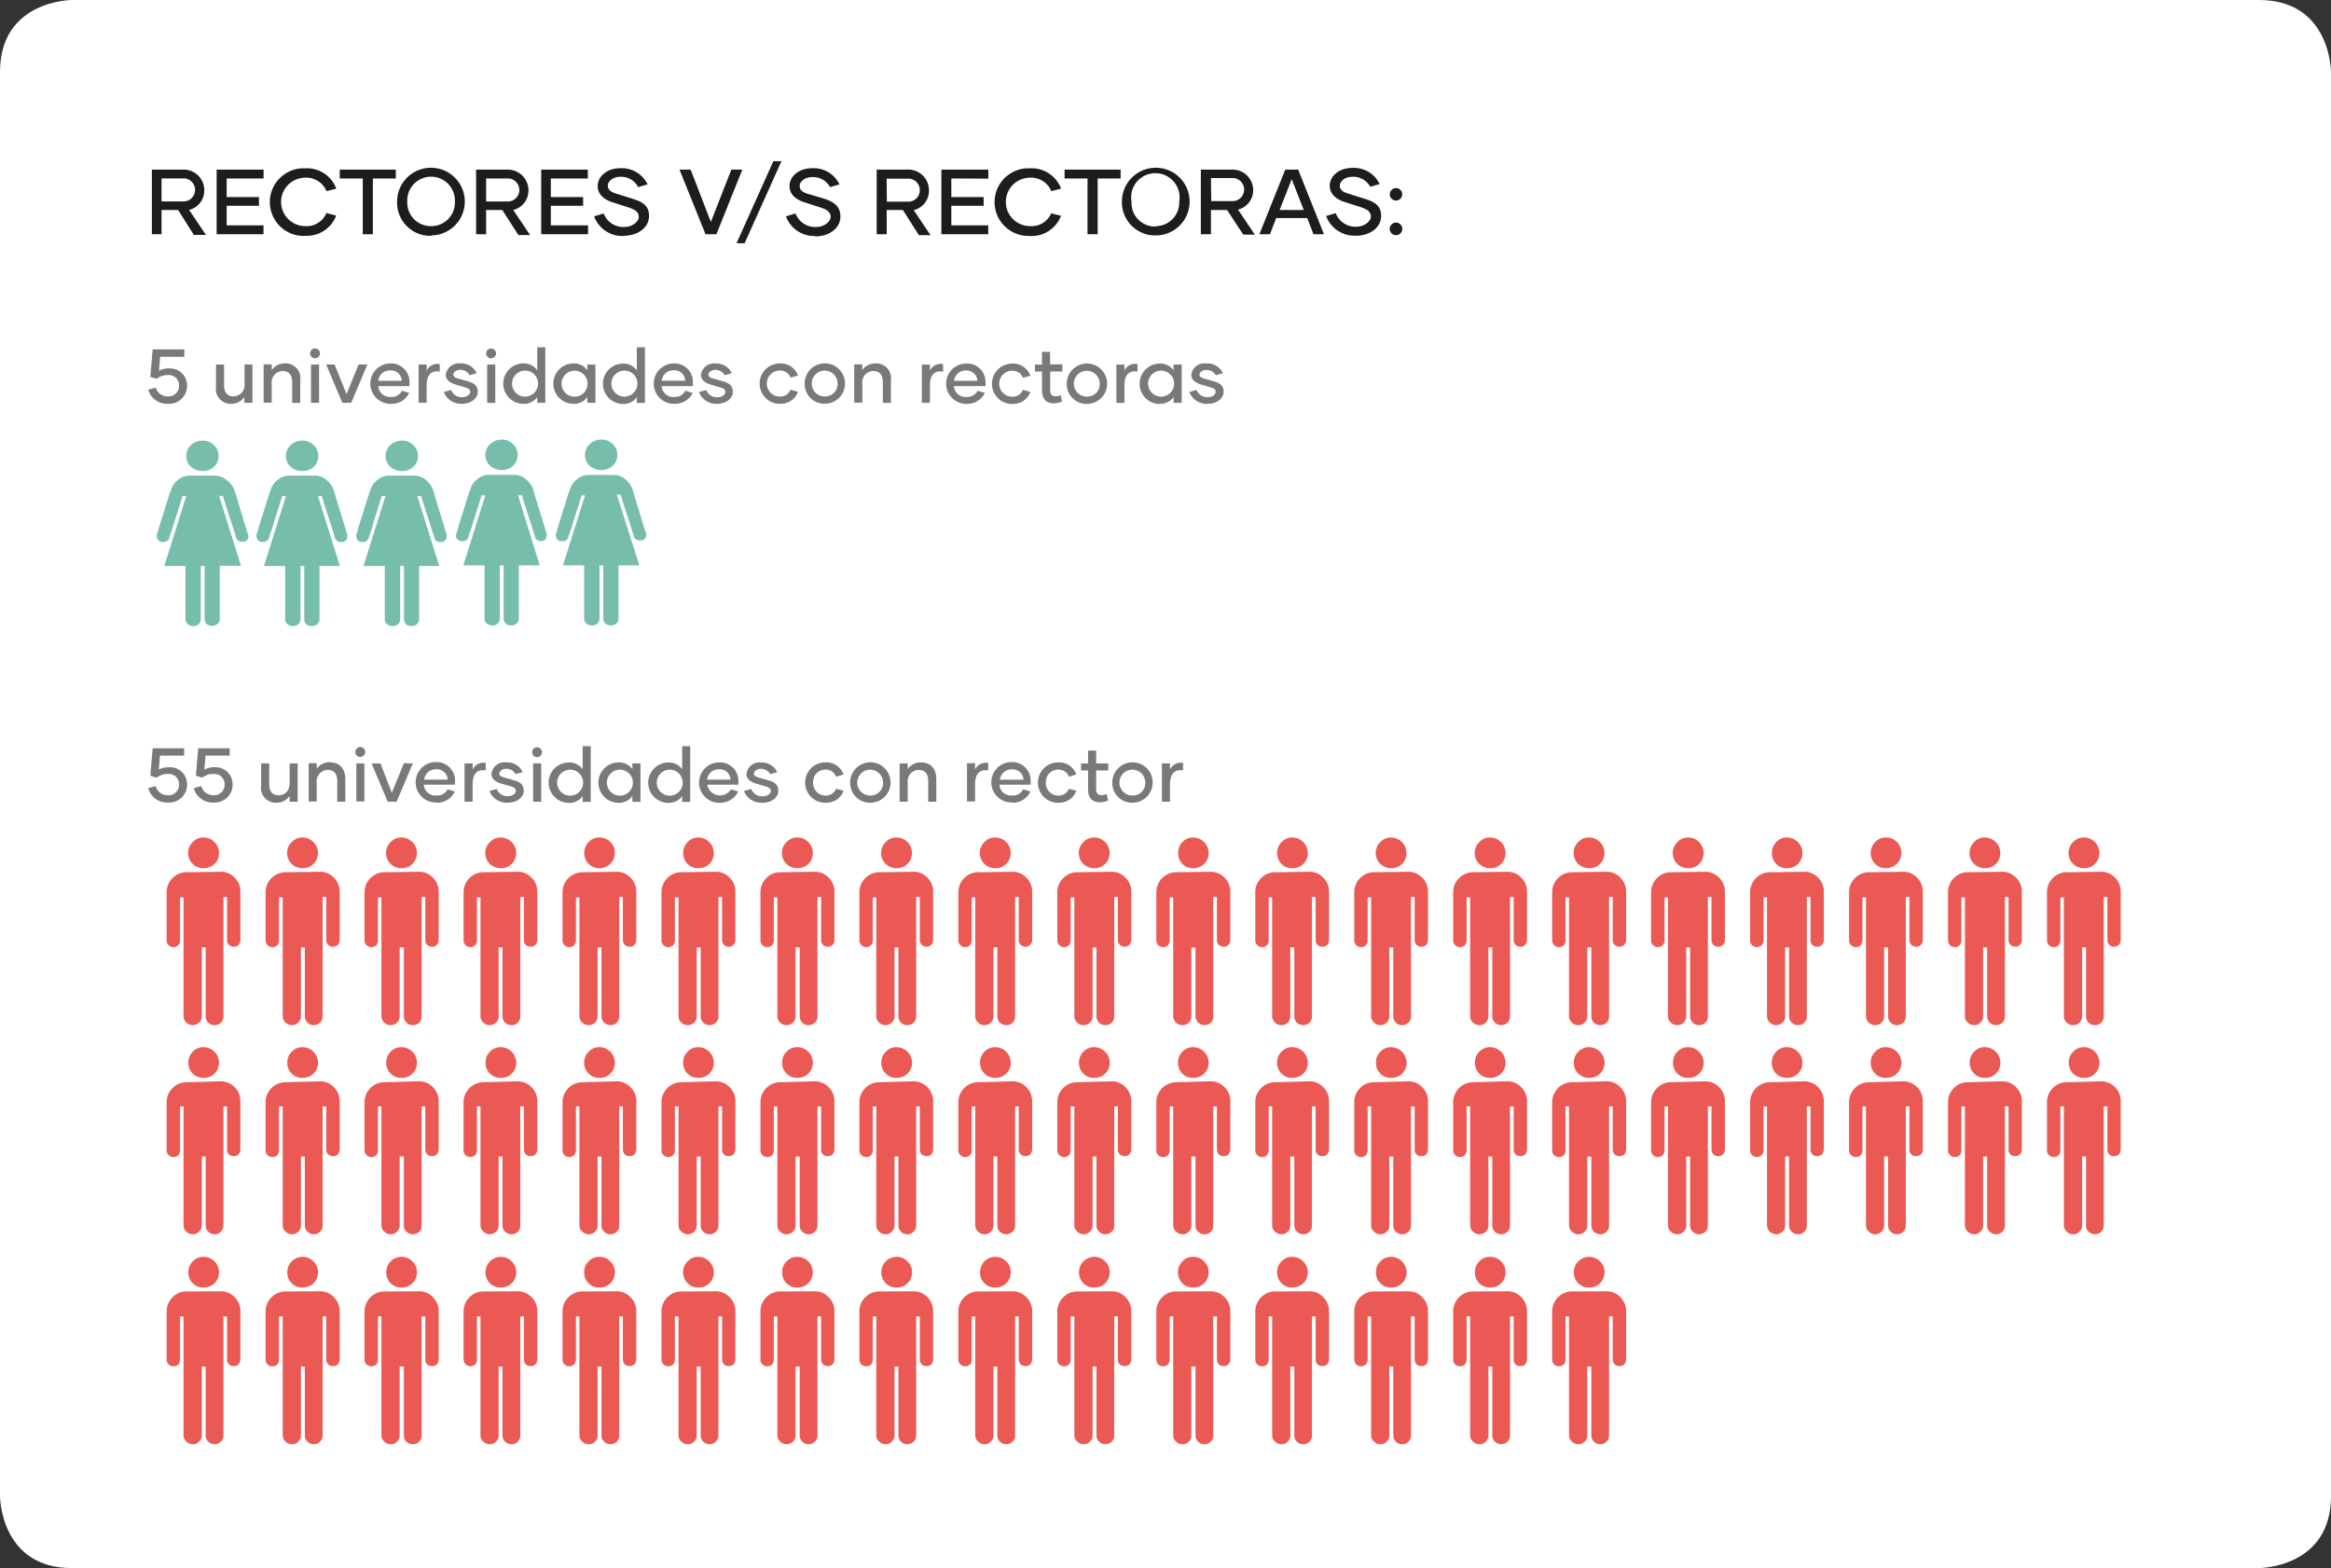 <svg xmlns="http://www.w3.org/2000/svg" viewBox="0 0 288.57 194.16"><rect x="0" y="0" width="288.57" height="194.16" fill="#333333" stroke="none"/><defs><style>.cls-1{fill:#fff;}.cls-2{fill:#1d1d1b;}.cls-3{fill:#797979;}.cls-4{fill:#76bdac;}.cls-5{fill:#eb5954;}</style></defs><title>obs-Recurso 9</title><g id="Capa_2" data-name="Capa 2"><g id="Capa_1-2" data-name="Capa 1"><path class="cls-1" d="M8.91,0S0,0,0,8.91V185.25s0,8.91,8.91,8.91H279.65s8.92,0,8.92-8.91V8.91s0-8.91-8.92-8.91Z"/><path class="cls-2" d="M172.82,29.12a.78.78,0,1,0,0-1.56.78.78,0,1,0,0,1.56m0-4.29a.77.77,0,1,0,0-1.54.77.77,0,1,0,0,1.54m-5,4.36c1.89,0,3.16-1.1,3.16-2.44s-.86-1.77-2.11-2.16l-2-.63c-.73-.22-1-.5-1-1s.63-1.07,1.54-1.07a2.38,2.38,0,0,1,2.22,1.24l1.17-.34a3.55,3.55,0,0,0-3.39-2c-1.63,0-2.79,1-2.79,2.21,0,1,.73,1.64,1.81,2l2,.64c.94.3,1.28.65,1.28,1.18s-.72,1.25-1.84,1.25a2.59,2.59,0,0,1-2.51-1.68l-1.19.36a3.73,3.73,0,0,0,3.63,2.43M158.41,26l1.5-3.81L161.4,26ZM162.6,29h1.3L160.71,21h-1.6L155.91,29h1.31l.77-2h3.84Zm-12.69-6.95h2.56a1.43,1.43,0,1,1,0,2.85h-2.52Zm4,7h1.44l-2.09-3.1a2.46,2.46,0,0,0,1.88-2.42A2.55,2.55,0,0,0,152.5,21h-3.84V29h1.25V26h2Zm-10.83-1a2.91,2.91,0,0,1-3-3.06,3,3,0,1,1,5.9,0A2.91,2.91,0,0,1,143.09,28m0,1.15a4.19,4.19,0,1,0-4.2-4.2,4.11,4.11,0,0,0,4.2,4.2M138.73,21h-6.94V22.1h2.84V29h1.26V22.1h2.84Zm-11.2,8.22a3.87,3.87,0,0,0,3.82-2.5l-1.21-.31A2.66,2.66,0,0,1,127.52,28a3,3,0,0,1,0-6,2.7,2.7,0,0,1,2.63,1.67l1.21-.31a3.88,3.88,0,0,0-3.84-2.52,4.19,4.19,0,1,0,0,8.37m-5.17-7.09V21h-5.81V29h5.8V27.9h-4.57V25.48h4V24.4h-4V22.1Zm-12.59,0h2.56a1.43,1.43,0,1,1,0,2.85h-2.53Zm4,7h1.44l-2.08-3.1A2.46,2.46,0,0,0,115,23.52,2.55,2.55,0,0,0,112.36,21h-3.83V29h1.24V26h2Zm-12.87.15c1.89,0,3.15-1.1,3.15-2.44S103.2,25,102,24.59L100,24c-.72-.22-1-.5-1-1s.62-1.07,1.53-1.07a2.4,2.4,0,0,1,2.23,1.24l1.16-.34a3.53,3.53,0,0,0-3.39-2c-1.63,0-2.79,1-2.79,2.21,0,1,.74,1.64,1.81,2l2,.64c.94.3,1.28.65,1.28,1.18s-.72,1.25-1.83,1.25a2.61,2.61,0,0,1-2.52-1.68l-1.18.36a3.71,3.71,0,0,0,3.63,2.43m-9.75.9h1l4.56-10.16h-1ZM90.54,21,88,27.48,85.5,21H84.12L87.34,29h1.35L91.9,21ZM77.2,29.19c1.89,0,3.15-1.1,3.15-2.44s-.86-1.77-2.1-2.16l-2-.63c-.72-.22-1-.5-1-1s.62-1.07,1.53-1.07A2.37,2.37,0,0,1,79,23.17l1.17-.34a3.53,3.53,0,0,0-3.39-2c-1.63,0-2.79,1-2.79,2.21,0,1,.74,1.64,1.81,2l2,.64c.94.3,1.28.65,1.28,1.18s-.72,1.25-1.83,1.25a2.61,2.61,0,0,1-2.52-1.68l-1.18.36a3.71,3.71,0,0,0,3.63,2.43M72.77,22.1V21H67V29h5.8V27.9H68.19V25.48h4V24.4h-4V22.1Zm-12.59,0h2.56a1.43,1.43,0,1,1,0,2.85H60.18Zm4,7h1.44l-2.08-3.1a2.47,2.47,0,0,0,1.88-2.42A2.56,2.56,0,0,0,62.78,21H58.94V29h1.24V26h2ZM53.37,28A2.91,2.91,0,0,1,50.42,25a2.95,2.95,0,1,1,5.89,0A2.91,2.91,0,0,1,53.37,28m0,1.15A4.19,4.19,0,1,0,49.16,25a4.1,4.1,0,0,0,4.21,4.2M49,21H42.06V22.1h2.85V29h1.25V22.1H49ZM37.81,29.19a3.86,3.86,0,0,0,3.81-2.5l-1.21-.31A2.65,2.65,0,0,1,37.8,28a3,3,0,0,1,0-6,2.7,2.7,0,0,1,2.62,1.67l1.21-.31a3.86,3.86,0,0,0-3.83-2.52,4.19,4.19,0,1,0,0,8.37M32.63,22.1V21H26.82V29h5.8V27.9H28.06V25.48h4V24.4h-4V22.1ZM20,22.09H22.6a1.43,1.43,0,1,1,0,2.85H20Zm4,7H25.5l-2.09-3.1a2.47,2.47,0,0,0,1.88-2.42A2.55,2.55,0,0,0,22.64,21H18.8V29H20V26h2.05Z"/><path class="cls-3" d="M149.48,50c1.17,0,2-.65,2-1.49s-.57-1.11-1.24-1.3L149,46.86c-.32-.11-.51-.24-.51-.48s.33-.57.83-.57a1.28,1.28,0,0,1,1.19.66l.88-.26A2.12,2.12,0,0,0,149.29,45a1.63,1.63,0,0,0-1.81,1.37c0,.68.5,1,1.13,1.22l1.28.38c.42.12.61.27.61.56s-.39.65-1,.65a1.41,1.41,0,0,1-1.37-.9l-.89.26A2.27,2.27,0,0,0,149.48,50m-5.74-.89a1.61,1.61,0,0,1,0-3.22,1.61,1.61,0,0,1,0,3.22m-.16.89a2,2,0,0,0,1.71-.84v.71h1V45.14h-1v.72a2,2,0,0,0-1.71-.84,2.5,2.5,0,0,0,0,5m-4.38-4.12v-.75h-1v4.74h1V47.74c0-1.38.61-1.89,1.62-1.73v-.93a1.48,1.48,0,0,0-1.62.81m-4.62,3.22a1.6,1.6,0,1,1,1.56-1.59,1.53,1.53,0,0,1-1.56,1.59m0,.9a2.5,2.5,0,1,0-2.52-2.5,2.45,2.45,0,0,0,2.52,2.5m-3.27-1.09a1.26,1.26,0,0,1-.62.15c-.46,0-.68-.26-.68-.72V46h1.5v-.88H130V43.56h-1v1.58h-.87V46H129v2.33c0,1,.46,1.61,1.48,1.61a2.57,2.57,0,0,0,1-.23Zm-6,1.09a2.26,2.26,0,0,0,2.25-1.48l-.92-.26a1.36,1.36,0,0,1-1.33.85,1.61,1.61,0,0,1,0-3.22,1.38,1.38,0,0,1,1.33.88l.92-.26a2.27,2.27,0,0,0-2.26-1.5,2.5,2.5,0,0,0,0,5m-7.2-2.86a1.45,1.45,0,0,1,1.48-1.29A1.36,1.36,0,0,1,121,47.15ZM119.65,50a2.4,2.4,0,0,0,2.27-1.35l-.9-.27a1.41,1.41,0,0,1-1.35.77,1.44,1.44,0,0,1-1.58-1.34H122a2.8,2.8,0,0,0,0-.4,2.28,2.28,0,0,0-2.41-2.4,2.5,2.5,0,0,0,.08,5m-4.55-4.12v-.75h-1v4.74h1V47.74c0-1.38.62-1.89,1.63-1.73v-.93a1.49,1.49,0,0,0-1.63.81M108.38,45a1.94,1.94,0,0,0-1.63.83v-.71h-1v4.74h1V47.53a1.4,1.4,0,0,1,1.37-1.59c.77,0,1.17.51,1.17,1.34v2.6h1V47.1A1.82,1.82,0,0,0,108.38,45m-6.25,4.09a1.6,1.6,0,1,1,1.56-1.59,1.53,1.53,0,0,1-1.56,1.59m0,.9a2.5,2.5,0,1,0-2.52-2.5,2.45,2.45,0,0,0,2.52,2.5m-5.59,0a2.25,2.25,0,0,0,2.25-1.48l-.92-.26a1.36,1.36,0,0,1-1.33.85,1.61,1.61,0,0,1,0-3.22,1.38,1.38,0,0,1,1.33.88l.92-.26A2.25,2.25,0,0,0,96.54,45a2.5,2.5,0,0,0,0,5m-7.82,0c1.17,0,2-.65,2-1.49s-.58-1.11-1.25-1.3l-1.26-.36c-.32-.11-.51-.24-.51-.48s.33-.57.83-.57a1.29,1.29,0,0,1,1.19.66l.87-.26a2.11,2.11,0,0,0-2-1.19,1.63,1.63,0,0,0-1.81,1.37c0,.68.5,1,1.13,1.22l1.27.38c.43.12.62.27.62.56s-.39.65-1,.65a1.41,1.41,0,0,1-1.37-.9l-.9.26A2.28,2.28,0,0,0,88.72,50m-6.8-2.86a1.43,1.43,0,0,1,1.47-1.29,1.34,1.34,0,0,1,1.44,1.29ZM83.47,50a2.43,2.43,0,0,0,2.28-1.35l-.91-.27a1.41,1.41,0,0,1-1.35.77,1.42,1.42,0,0,1-1.57-1.34h3.85a2.8,2.8,0,0,0,0-.4A2.27,2.27,0,0,0,83.39,45a2.5,2.5,0,0,0,.08,5m-6.17-.89a1.61,1.61,0,0,1,0-3.22,1.61,1.61,0,0,1,0,3.22M78.84,43v2.86a2,2,0,0,0-1.7-.84,2.5,2.5,0,0,0,0,5,2,2,0,0,0,1.7-.84v.71h1V43Zm-7.71,6.12a1.61,1.61,0,0,1,0-3.22,1.61,1.61,0,0,1,0,3.22M71,50a2,2,0,0,0,1.71-.84v.71h1V45.14h-1v.72A2,2,0,0,0,71,45a2.5,2.5,0,0,0,0,5m-6-.89a1.61,1.61,0,0,1,0-3.22,1.61,1.61,0,0,1,0,3.22M66.51,43v2.86A2,2,0,0,0,64.8,45a2.5,2.5,0,0,0,0,5,2,2,0,0,0,1.71-.84v.71h1V43Zm-6.2,6.88h1V45.14h-1Zm.5-5.51a.61.61,0,1,0-.62-.62.61.61,0,0,0,.62.62M57.14,50c1.17,0,2-.65,2-1.49s-.57-1.11-1.24-1.3l-1.27-.36c-.32-.11-.51-.24-.51-.48s.33-.57.83-.57a1.28,1.28,0,0,1,1.19.66l.88-.26A2.12,2.12,0,0,0,57,45a1.63,1.63,0,0,0-1.81,1.37c0,.68.5,1,1.13,1.22l1.28.38c.42.12.61.27.61.56s-.39.65-1,.65a1.41,1.41,0,0,1-1.37-.9l-.89.26A2.27,2.27,0,0,0,57.14,50m-4.32-4.12v-.75h-1v4.74h1V47.74c0-1.38.61-1.89,1.62-1.73v-.93a1.48,1.48,0,0,0-1.62.81m-6,1.26a1.45,1.45,0,0,1,1.47-1.29,1.36,1.36,0,0,1,1.45,1.29ZM48.39,50a2.4,2.4,0,0,0,2.27-1.35l-.9-.27a1.41,1.41,0,0,1-1.35.77,1.44,1.44,0,0,1-1.58-1.34h3.86a2.8,2.8,0,0,0,0-.4A2.28,2.28,0,0,0,48.3,45a2.5,2.5,0,0,0,.09,5m-4-4.87-1.49,3.67-1.48-3.67H40.38l2,4.74h1.1l2-4.74Zm-5.89,4.74h1V45.14h-1Zm.5-5.51a.61.61,0,1,0,0-1.22.61.61,0,1,0,0,1.22M35.27,45a1.94,1.94,0,0,0-1.63.83v-.71h-1v4.74h1V47.53A1.4,1.4,0,0,1,35,45.94c.77,0,1.17.51,1.17,1.34v2.6h1V47.1A1.82,1.82,0,0,0,35.27,45m-5,.12V47.5a1.4,1.4,0,0,1-1.36,1.58c-.78,0-1.17-.51-1.17-1.34v-2.6h-1v2.78A1.83,1.83,0,0,0,28.61,50a1.93,1.93,0,0,0,1.64-.84v.71h1V45.14Zm-9.31.49a2.58,2.58,0,0,0-1.28.3l.14-1.73h3v-.92H18.9l-.29,3.41.79.23a2.15,2.15,0,0,1,1.36-.46,1.28,1.28,0,0,1,1.41,1.32,1.3,1.3,0,0,1-1.4,1.32A1.52,1.52,0,0,1,19.28,48l-.93.25A2.42,2.42,0,0,0,20.81,50a2.23,2.23,0,0,0,2.35-2.22,2.11,2.11,0,0,0-2.22-2.16"/><path class="cls-3" d="M144.84,95.28v-.75h-1v4.74h1V97.13c0-1.38.61-1.89,1.62-1.74v-.92a1.48,1.48,0,0,0-1.62.81m-4.62,3.22a1.6,1.6,0,1,1,1.56-1.6,1.53,1.53,0,0,1-1.56,1.6m0,.89a2.5,2.5,0,1,0-2.52-2.5,2.44,2.44,0,0,0,2.52,2.5M137,98.31a1.39,1.39,0,0,1-.63.15c-.45,0-.67-.27-.67-.73V95.4h1.5v-.87h-1.5V92.94h-1v1.59h-.87v.87h.87v2.33c0,1,.46,1.61,1.48,1.61a2.56,2.56,0,0,0,1-.22Zm-6,1.08a2.23,2.23,0,0,0,2.24-1.48l-.91-.25a1.36,1.36,0,0,1-1.33.85,1.55,1.55,0,0,1-1.53-1.62,1.53,1.53,0,0,1,1.53-1.6,1.37,1.37,0,0,1,1.33.88l.91-.27a2.24,2.24,0,0,0-2.25-1.5,2.5,2.5,0,0,0,0,5m-7.2-2.85a1.44,1.44,0,0,1,1.48-1.29,1.36,1.36,0,0,1,1.44,1.28Zm1.56,2.85A2.4,2.4,0,0,0,127.56,98l-.9-.26a1.42,1.42,0,0,1-1.35.76,1.43,1.43,0,0,1-1.58-1.34h3.86a2.56,2.56,0,0,0,0-.39,2.29,2.29,0,0,0-2.41-2.41,2.5,2.5,0,0,0,.08,5m-4.55-4.11v-.75h-1v4.74h1V97.13c0-1.38.62-1.89,1.63-1.74v-.92a1.49,1.49,0,0,0-1.63.81M114,94.4a1.94,1.94,0,0,0-1.63.83v-.7h-1v4.74h1V96.91a1.4,1.4,0,0,1,1.37-1.58c.77,0,1.17.51,1.17,1.34v2.6h1V96.49c0-1.29-.67-2.09-1.89-2.09m-6.25,4.1a1.6,1.6,0,1,1,1.55-1.6,1.53,1.53,0,0,1-1.55,1.6m0,.89a2.5,2.5,0,1,0-2.52-2.5,2.44,2.44,0,0,0,2.52,2.5m-5.59,0a2.24,2.24,0,0,0,2.25-1.48l-.92-.25a1.36,1.36,0,0,1-1.33.85,1.54,1.54,0,0,1-1.52-1.62,1.52,1.52,0,0,1,1.52-1.6,1.37,1.37,0,0,1,1.33.88l.92-.27a2.26,2.26,0,0,0-2.26-1.5,2.5,2.5,0,0,0,0,5m-7.82,0c1.17,0,2-.64,2-1.49s-.58-1.1-1.25-1.29l-1.26-.37c-.32-.1-.51-.23-.51-.47s.33-.58.83-.58a1.31,1.31,0,0,1,1.19.66l.87-.25a2.1,2.1,0,0,0-2-1.2,1.63,1.63,0,0,0-1.81,1.38c0,.68.5,1,1.13,1.22l1.27.37c.43.13.62.28.62.57s-.39.64-1,.64A1.4,1.4,0,0,1,93,97.69l-.9.26a2.29,2.29,0,0,0,2.24,1.44m-6.8-2.85A1.43,1.43,0,0,1,89,95.25a1.34,1.34,0,0,1,1.44,1.28Zm1.55,2.85A2.43,2.43,0,0,0,91.39,98l-.91-.26a1.59,1.59,0,0,1-2.92-.58h3.85a2.56,2.56,0,0,0,0-.39A2.28,2.28,0,0,0,89,94.4a2.5,2.5,0,0,0,.08,5m-6.17-.88a1.61,1.61,0,0,1,0-3.22,1.61,1.61,0,0,1,0,3.22m1.54-6.12v2.85a2,2,0,0,0-1.7-.84,2.5,2.5,0,0,0,0,5,2,2,0,0,0,1.7-.84v.72h1V92.39Zm-7.71,6.12a1.61,1.61,0,0,1,0-3.22,1.61,1.61,0,0,1,0,3.22m-.16.88a2,2,0,0,0,1.71-.84v.72h1V94.53h-1v.71a2,2,0,0,0-1.71-.84,2.5,2.5,0,0,0,0,5m-6-.88a1.61,1.61,0,0,1,0-3.22,1.61,1.61,0,0,1,0,3.22m1.55-6.12v2.85a2,2,0,0,0-1.71-.84,2.5,2.5,0,0,0,0,5,2,2,0,0,0,1.71-.84v.72h1V92.39ZM66,99.27h1V94.53H66Zm.5-5.52a.61.61,0,1,0-.62-.61.6.6,0,0,0,.62.61m-3.67,5.64c1.17,0,2-.64,2-1.49s-.57-1.1-1.24-1.29l-1.27-.37c-.32-.1-.51-.23-.51-.47s.33-.58.83-.58a1.29,1.29,0,0,1,1.19.66l.88-.25a2.11,2.11,0,0,0-2.06-1.2,1.63,1.63,0,0,0-1.81,1.38c0,.68.5,1,1.13,1.22l1.28.37c.42.13.61.28.61.57s-.39.64-1,.64a1.4,1.4,0,0,1-1.37-.89l-.89.26a2.28,2.28,0,0,0,2.23,1.44m-4.32-4.11v-.75h-1v4.74h1V97.13c0-1.38.61-1.89,1.62-1.74v-.92a1.48,1.48,0,0,0-1.62.81m-6,1.26a1.44,1.44,0,0,1,1.47-1.29,1.36,1.36,0,0,1,1.45,1.28ZM54,99.39A2.4,2.4,0,0,0,56.3,98l-.9-.26a1.42,1.42,0,0,1-1.35.76,1.43,1.43,0,0,1-1.58-1.34h3.86a2.56,2.56,0,0,0,0-.39,2.29,2.29,0,0,0-2.42-2.41,2.5,2.5,0,0,0,.09,5m-4-4.86-1.49,3.66L47.1,94.53H46l2,4.74h1.1l2-4.74Zm-5.89,4.74h1V94.53h-1Zm.5-5.52a.61.61,0,1,0-.62-.61.6.6,0,0,0,.62.61m-3.77.65a1.94,1.94,0,0,0-1.63.83v-.7h-1v4.74h1V96.91a1.4,1.4,0,0,1,1.37-1.58c.77,0,1.17.51,1.17,1.34v2.6h1V96.49c0-1.29-.67-2.09-1.89-2.09m-5,.13v2.35c0,1-.54,1.59-1.36,1.59s-1.17-.51-1.17-1.34v-2.6h-1v2.78a1.82,1.82,0,0,0,1.88,2.08,1.93,1.93,0,0,0,1.64-.84v.72h1V94.53ZM26.58,95a2.58,2.58,0,0,0-1.28.3l.14-1.74h3v-.91H24.54l-.29,3.4.79.24a2.15,2.15,0,0,1,1.36-.46,1.28,1.28,0,0,1,1.41,1.32,1.31,1.31,0,0,1-1.4,1.32,1.51,1.51,0,0,1-1.49-1.14l-.93.26a2.41,2.41,0,0,0,2.46,1.78,2.22,2.22,0,0,0,2.35-2.21A2.11,2.11,0,0,0,26.58,95m-5.64,0a2.58,2.58,0,0,0-1.28.3l.14-1.74h3v-.91H18.9l-.29,3.4.79.24a2.15,2.15,0,0,1,1.36-.46,1.28,1.28,0,0,1,1.41,1.32,1.31,1.31,0,0,1-1.4,1.32,1.51,1.51,0,0,1-1.49-1.14l-.93.26a2.41,2.41,0,0,0,2.46,1.78,2.22,2.22,0,0,0,2.35-2.21A2.11,2.11,0,0,0,20.94,95"/><path class="cls-4" d="M24.86,70.08v6.57a.83.83,0,0,1-.26.63,1,1,0,0,1-.67.24,1,1,0,0,1-.69-.24.78.78,0,0,1-.28-.63V70.08H20.34l2.72-8.66h-.47c-.29,1-.54,1.75-.74,2.37s-.38,1.2-.55,1.77a8.82,8.82,0,0,0-.33,1,.74.74,0,0,1-.78.55l-.21,0a.7.7,0,0,1-.56-.69.43.43,0,0,1,0-.23,4.94,4.94,0,0,0,.2-.65c.1-.37.24-.83.41-1.35s.36-1.12.55-1.75.37-1.23.6-1.81a2.4,2.4,0,0,1,.86-1.21,2.12,2.12,0,0,1,1.37-.53h3.2a2.16,2.16,0,0,1,1.41.53A2.88,2.88,0,0,1,29,60.6c.18.58.37,1.18.55,1.81s.38,1.21.53,1.75.32,1,.42,1.35a4.35,4.35,0,0,0,.21.65l.05.19a.69.69,0,0,1-.58.73l-.19,0a.73.73,0,0,1-.78-.55c0-.12-.14-.47-.3-1s-.36-1.15-.57-1.77-.45-1.4-.75-2.37h-.47l2.71,8.66H27.21v6.57a.75.75,0,0,1-.28.63,1,1,0,0,1-.68.24,1,1,0,0,1-.68-.24.81.81,0,0,1-.24-.63V70.08Z"/><path class="cls-4" d="M25.11,58.32a2,2,0,0,0,1.39-.52,1.86,1.86,0,0,0,0-2.68,1.9,1.9,0,0,0-1.39-.56,2.11,2.11,0,0,0-1.47.56,1.83,1.83,0,0,0,0,2.68,2.12,2.12,0,0,0,1.46.52"/><path class="cls-4" d="M37.2,70.08v6.57a.83.83,0,0,1-.26.63.93.93,0,0,1-.67.24,1,1,0,0,1-.69-.24.78.78,0,0,1-.28-.63V70.08H32.68l2.72-8.66h-.46c-.3,1-.55,1.75-.75,2.37s-.37,1.2-.54,1.77a7.79,7.79,0,0,0-.34,1,.74.74,0,0,1-.78.55l-.21,0a.7.7,0,0,1-.56-.69.43.43,0,0,1,0-.23,4.94,4.94,0,0,0,.2-.65c.1-.37.24-.83.41-1.35s.36-1.12.55-1.75.38-1.23.6-1.81a2.4,2.4,0,0,1,.86-1.21,2.14,2.14,0,0,1,1.37-.53H39a2.16,2.16,0,0,1,1.41.53,3,3,0,0,1,.89,1.21c.17.58.36,1.18.54,1.81s.38,1.21.54,1.75.31,1,.41,1.35a4.35,4.35,0,0,0,.21.65l0,.19a.69.69,0,0,1-.58.73l-.19,0a.73.73,0,0,1-.78-.55c0-.12-.14-.47-.3-1s-.36-1.15-.57-1.77-.45-1.4-.75-2.37h-.47l2.72,8.66H39.55v6.57a.75.75,0,0,1-.28.63,1,1,0,0,1-.68.24.92.92,0,0,1-.67-.24.82.82,0,0,1-.25-.63V70.08Z"/><path class="cls-4" d="M37.45,58.32a2,2,0,0,0,1.39-.52,1.86,1.86,0,0,0,0-2.68,1.9,1.9,0,0,0-1.39-.56,2.11,2.11,0,0,0-1.47.56,1.83,1.83,0,0,0,0,2.68,2.12,2.12,0,0,0,1.46.52"/><path class="cls-4" d="M49.54,70.08v6.57a.83.83,0,0,1-.26.63.93.93,0,0,1-.67.24,1,1,0,0,1-.69-.24.78.78,0,0,1-.28-.63V70.08H45l2.72-8.66h-.46c-.3,1-.55,1.75-.75,2.37S46.16,65,46,65.56a7.79,7.79,0,0,0-.34,1,.74.74,0,0,1-.78.55l-.21,0a.7.7,0,0,1-.56-.69.43.43,0,0,1,0-.23,4.94,4.94,0,0,0,.2-.65c.1-.37.24-.83.41-1.35s.36-1.12.55-1.75.38-1.23.6-1.81a2.4,2.4,0,0,1,.86-1.21,2.14,2.14,0,0,1,1.37-.53h3.2a2.16,2.16,0,0,1,1.41.53,3,3,0,0,1,.89,1.21c.17.58.36,1.18.54,1.81s.38,1.21.54,1.75.31,1,.41,1.35a4.35,4.35,0,0,0,.21.65l0,.19a.69.69,0,0,1-.58.73l-.19,0a.73.73,0,0,1-.78-.55c0-.12-.14-.47-.3-1s-.36-1.15-.57-1.77-.45-1.4-.75-2.37h-.47l2.72,8.66H51.89v6.57a.75.75,0,0,1-.28.63,1,1,0,0,1-.68.24.92.92,0,0,1-.67-.24.82.82,0,0,1-.25-.63V70.08Z"/><path class="cls-4" d="M49.79,58.32a2,2,0,0,0,1.39-.52,1.86,1.86,0,0,0,0-2.68,1.9,1.9,0,0,0-1.39-.56,2.11,2.11,0,0,0-1.47.56,1.83,1.83,0,0,0,0,2.68,2.12,2.12,0,0,0,1.46.52"/><path class="cls-4" d="M61.88,70v6.57a.81.81,0,0,1-.26.63.93.93,0,0,1-.67.24,1,1,0,0,1-.69-.24.77.77,0,0,1-.28-.63V70H57.36l2.72-8.66h-.46c-.3,1-.55,1.75-.75,2.37s-.37,1.2-.54,1.77a7.7,7.7,0,0,0-.34,1,.74.74,0,0,1-.78.54L57,67a.7.7,0,0,1-.56-.69.46.46,0,0,1,.05-.23,4.44,4.44,0,0,0,.2-.65c.1-.37.24-.82.41-1.35s.36-1.12.55-1.75.38-1.23.6-1.81a2.34,2.34,0,0,1,.86-1.2,2.08,2.08,0,0,1,1.37-.53h3.2a2.11,2.11,0,0,1,1.41.53,2.9,2.9,0,0,1,.89,1.2c.17.58.36,1.19.54,1.81s.38,1.21.54,1.75.31,1,.41,1.35a3.94,3.94,0,0,0,.21.65l0,.19a.69.69,0,0,1-.58.73L67,67a.73.73,0,0,1-.78-.54c0-.12-.14-.48-.3-1s-.36-1.15-.57-1.77-.45-1.4-.75-2.37h-.47L66.81,70H64.23v6.57a.74.74,0,0,1-.28.63,1,1,0,0,1-.68.24.92.92,0,0,1-.67-.24.81.81,0,0,1-.25-.63V70Z"/><path class="cls-4" d="M62.14,58.19a1.94,1.94,0,0,0,1.38-.52,1.86,1.86,0,0,0,0-2.68,1.89,1.89,0,0,0-1.38-.56,2.07,2.07,0,0,0-1.47.56,1.82,1.82,0,0,0,0,2.68,2.13,2.13,0,0,0,1.47.52"/><path class="cls-4" d="M74.22,70v6.57a.81.81,0,0,1-.26.63.93.93,0,0,1-.67.24,1,1,0,0,1-.69-.24.77.77,0,0,1-.28-.63V70H69.7l2.72-8.66H72c-.3,1-.55,1.75-.75,2.37s-.37,1.2-.54,1.77a7.7,7.7,0,0,0-.34,1,.74.74,0,0,1-.78.54l-.21,0a.7.7,0,0,1-.56-.69.46.46,0,0,1,0-.23,4.44,4.44,0,0,0,.2-.65q.15-.55.42-1.35c.16-.54.35-1.12.54-1.75s.38-1.23.6-1.81a2.34,2.34,0,0,1,.86-1.2,2.09,2.09,0,0,1,1.38-.53H76a2.1,2.1,0,0,1,1.4.53,2.9,2.9,0,0,1,.89,1.2c.18.58.36,1.19.54,1.81s.38,1.21.54,1.75.31,1,.41,1.35A3.94,3.94,0,0,0,80,66l0,.19a.69.69,0,0,1-.57.73l-.2,0a.73.73,0,0,1-.78-.54c0-.12-.14-.48-.3-1s-.36-1.15-.57-1.77-.45-1.4-.75-2.37h-.47L79.15,70H76.57v6.57a.71.71,0,0,1-.28.63,1,1,0,0,1-.68.24,1,1,0,0,1-.67-.24.81.81,0,0,1-.25-.63V70Z"/><path class="cls-4" d="M74.48,58.19a1.94,1.94,0,0,0,1.38-.52,1.86,1.86,0,0,0,0-2.68,1.89,1.89,0,0,0-1.38-.56A2.07,2.07,0,0,0,73,55a1.82,1.82,0,0,0,0,2.68,2.13,2.13,0,0,0,1.47.52"/><path class="cls-5" d="M23.08,108a2.4,2.4,0,0,0-1.72.72,2.44,2.44,0,0,0-.73,1.72v6a.78.78,0,0,0,.25.59.8.8,0,0,0,.58.24.83.83,0,0,0,.62-.24.87.87,0,0,0,.21-.59v-5.32h.43v14.74a1,1,0,0,0,.36.75,1,1,0,0,0,.78.32,1,1,0,0,0,.79-.32,1,1,0,0,0,.33-.75v-8.55h.48v8.55a1,1,0,0,0,.32.75,1,1,0,0,0,.82.32,1,1,0,0,0,.75-.32,1,1,0,0,0,.31-.75V111.07h.45v5.32a.83.83,0,0,0,.22.59.86.86,0,0,0,.6.24.78.78,0,0,0,.61-.24.88.88,0,0,0,.22-.59v-6a2.38,2.38,0,0,0-.71-1.72,2.35,2.35,0,0,0-1.74-.73Z"/><path class="cls-5" d="M25.21,107.5a1.87,1.87,0,0,0,1.35-.53,1.82,1.82,0,0,0,.55-1.36,1.85,1.85,0,0,0-.55-1.34,1.83,1.83,0,0,0-1.35-.57,1.74,1.74,0,0,0-1.35.57,1.88,1.88,0,0,0,1.35,3.23"/><path class="cls-5" d="M35.33,108a2.48,2.48,0,0,0-2.45,2.44v6a.78.78,0,0,0,.25.59.8.8,0,0,0,.58.24.83.83,0,0,0,.62-.24.87.87,0,0,0,.21-.59v-5.32H35v14.74a1,1,0,0,0,.36.75,1,1,0,0,0,.78.32,1,1,0,0,0,.79-.32,1,1,0,0,0,.33-.75v-8.55h.48v8.55a1,1,0,0,0,.32.75,1,1,0,0,0,.82.32,1,1,0,0,0,.75-.32,1,1,0,0,0,.31-.75V111.07h.45v5.32a.83.83,0,0,0,.22.59.88.88,0,0,0,.6.24.8.8,0,0,0,.62-.24.93.93,0,0,0,.22-.59v-6a2.39,2.39,0,0,0-.72-1.72,2.33,2.33,0,0,0-1.73-.73Z"/><path class="cls-5" d="M37.46,107.5a1.87,1.87,0,0,0,1.35-.53,1.92,1.92,0,0,0-1.35-3.27,1.77,1.77,0,0,0-1.35.57,1.88,1.88,0,0,0,1.35,3.23"/><path class="cls-5" d="M47.59,108a2.38,2.38,0,0,0-1.72.72,2.41,2.41,0,0,0-.74,1.72v6a.78.78,0,0,0,.25.59.8.8,0,0,0,.58.24.83.83,0,0,0,.62-.24.87.87,0,0,0,.21-.59v-5.32h.43v14.74a1,1,0,0,0,.36.75,1,1,0,0,0,.78.32,1,1,0,0,0,.79-.32,1,1,0,0,0,.33-.75v-8.55H50v8.55a1,1,0,0,0,.32.75,1,1,0,0,0,.82.32,1,1,0,0,0,.76-.32,1,1,0,0,0,.3-.75V111.07h.45v5.32a.83.83,0,0,0,.22.59.89.89,0,0,0,.61.24.79.79,0,0,0,.61-.24.93.93,0,0,0,.22-.59v-6a2.39,2.39,0,0,0-.72-1.72,2.33,2.33,0,0,0-1.73-.73Z"/><path class="cls-5" d="M49.71,107.5a1.87,1.87,0,0,0,1.35-.53,1.92,1.92,0,0,0-1.35-3.27,1.77,1.77,0,0,0-1.35.57,1.88,1.88,0,0,0,1.35,3.23"/><path class="cls-5" d="M59.84,108a2.48,2.48,0,0,0-2.45,2.44v6a.77.77,0,0,0,.24.59.87.87,0,0,0,1.2,0,.88.88,0,0,0,.22-.59v-5.32h.43v14.74a1,1,0,0,0,.36.75,1.12,1.12,0,0,0,1.57,0,1,1,0,0,0,.32-.75v-8.55h.48v8.55a1,1,0,0,0,.32.75,1.06,1.06,0,0,0,.82.32,1,1,0,0,0,.76-.32,1,1,0,0,0,.3-.75V111.07h.45v5.32a.83.83,0,0,0,.22.59.91.91,0,0,0,.61.24.79.79,0,0,0,.61-.24.93.93,0,0,0,.22-.59v-6a2.39,2.39,0,0,0-.72-1.72,2.33,2.33,0,0,0-1.73-.73Z"/><path class="cls-5" d="M62,107.5a1.87,1.87,0,0,0,1.35-.53A1.92,1.92,0,0,0,62,103.7a1.77,1.77,0,0,0-1.35.57A1.88,1.88,0,0,0,62,107.5"/><path class="cls-5" d="M72.09,108a2.48,2.48,0,0,0-2.45,2.44v6a.77.77,0,0,0,.24.59.81.81,0,0,0,.59.24.79.79,0,0,0,.61-.24.88.88,0,0,0,.22-.59v-5.32h.43v14.74a1,1,0,0,0,.36.75,1,1,0,0,0,.78.32,1,1,0,0,0,.79-.32,1,1,0,0,0,.32-.75v-8.55h.48v8.55a1.11,1.11,0,0,0,1.14,1.07,1,1,0,0,0,.76-.32,1,1,0,0,0,.3-.75V111.07h.45v5.32a.83.83,0,0,0,.22.59.91.91,0,0,0,.61.24.79.79,0,0,0,.61-.24.93.93,0,0,0,.22-.59v-6a2.35,2.35,0,0,0-.72-1.72,2.33,2.33,0,0,0-1.73-.73Z"/><path class="cls-5" d="M74.22,107.5a1.9,1.9,0,0,0,0-3.8,1.74,1.74,0,0,0-1.35.57,1.93,1.93,0,0,0,0,2.7,1.78,1.78,0,0,0,1.35.53"/><path class="cls-5" d="M84.34,108a2.38,2.38,0,0,0-1.72.72,2.44,2.44,0,0,0-.73,1.72v6a.75.75,0,0,0,.25.59.78.78,0,0,0,.58.24.83.83,0,0,0,.62-.24.87.87,0,0,0,.21-.59v-5.32H84v14.74a1,1,0,0,0,.36.75,1,1,0,0,0,.78.32,1,1,0,0,0,.79-.32,1,1,0,0,0,.32-.75v-8.55h.49v8.55a1,1,0,0,0,.32.75,1,1,0,0,0,.81.32,1,1,0,0,0,.76-.32,1,1,0,0,0,.31-.75V111.07h.45v5.32a.83.83,0,0,0,.22.59.86.86,0,0,0,.6.24.79.79,0,0,0,.61-.24.88.88,0,0,0,.22-.59v-6a2.35,2.35,0,0,0-.72-1.72,2.31,2.31,0,0,0-1.73-.73Z"/><path class="cls-5" d="M86.47,107.5a1.85,1.85,0,0,0,1.9-1.89,1.93,1.93,0,0,0-1.9-1.91,1.74,1.74,0,0,0-1.35.57,1.93,1.93,0,0,0,0,2.7,1.78,1.78,0,0,0,1.35.53"/><path class="cls-5" d="M96.59,108a2.38,2.38,0,0,0-1.72.72,2.44,2.44,0,0,0-.73,1.72v6a.78.78,0,0,0,.25.59.8.8,0,0,0,.58.24.83.83,0,0,0,.62-.24.87.87,0,0,0,.21-.59v-5.32h.43v14.74a1,1,0,0,0,.36.75,1,1,0,0,0,.78.32,1,1,0,0,0,.79-.32,1,1,0,0,0,.33-.75v-8.55H99v8.55a1,1,0,0,0,.32.75,1,1,0,0,0,.82.32,1,1,0,0,0,.75-.32,1,1,0,0,0,.31-.75V111.07h.45v5.32a.83.83,0,0,0,.22.59.86.86,0,0,0,.6.24.78.78,0,0,0,.61-.24.88.88,0,0,0,.22-.59v-6a2.35,2.35,0,0,0-.72-1.72,2.31,2.31,0,0,0-1.73-.73Z"/><path class="cls-5" d="M98.72,107.5a1.87,1.87,0,0,0,1.35-.53,1.82,1.82,0,0,0,.55-1.36,1.85,1.85,0,0,0-.55-1.34,1.83,1.83,0,0,0-1.35-.57,1.74,1.74,0,0,0-1.35.57,1.88,1.88,0,0,0,1.35,3.23"/><path class="cls-5" d="M108.84,108a2.48,2.48,0,0,0-2.45,2.44v6a.78.78,0,0,0,.25.59.8.8,0,0,0,.58.24.83.83,0,0,0,.62-.24.87.87,0,0,0,.21-.59v-5.32h.43v14.74a1,1,0,0,0,.36.75,1,1,0,0,0,.78.32,1,1,0,0,0,.79-.32,1,1,0,0,0,.33-.75v-8.55h.48v8.55a1,1,0,0,0,.32.75,1,1,0,0,0,.82.32,1,1,0,0,0,.75-.32,1,1,0,0,0,.31-.75V111.07h.45v5.32a.83.83,0,0,0,.22.59.88.88,0,0,0,.6.24.76.76,0,0,0,.61-.24.88.88,0,0,0,.22-.59v-6a2.38,2.38,0,0,0-.71-1.72,2.34,2.34,0,0,0-1.73-.73Z"/><path class="cls-5" d="M111,107.5a1.87,1.87,0,0,0,1.35-.53A1.92,1.92,0,0,0,111,103.7a1.77,1.77,0,0,0-1.35.57A1.88,1.88,0,0,0,111,107.5"/><path class="cls-5" d="M121.1,108a2.38,2.38,0,0,0-1.72.72,2.41,2.41,0,0,0-.74,1.72v6a.78.78,0,0,0,.25.59.8.8,0,0,0,.58.24.83.83,0,0,0,.62-.24.87.87,0,0,0,.21-.59v-5.32h.43v14.74a1,1,0,0,0,.36.75,1,1,0,0,0,.78.32,1,1,0,0,0,.79-.32,1,1,0,0,0,.33-.75v-8.55h.48v8.55a1,1,0,0,0,.32.75,1,1,0,0,0,.82.32,1,1,0,0,0,.76-.32,1,1,0,0,0,.3-.75V111.07h.45v5.32a.83.83,0,0,0,.22.59.89.89,0,0,0,.61.24.79.79,0,0,0,.61-.24.93.93,0,0,0,.22-.59v-6a2.39,2.39,0,0,0-.72-1.72,2.33,2.33,0,0,0-1.73-.73Z"/><path class="cls-5" d="M123.22,107.5a1.87,1.87,0,0,0,1.35-.53,1.92,1.92,0,0,0-1.35-3.27,1.77,1.77,0,0,0-1.35.57,1.88,1.88,0,0,0,1.35,3.23"/><path class="cls-5" d="M133.35,108a2.38,2.38,0,0,0-1.72.72,2.41,2.41,0,0,0-.74,1.72v6a.78.78,0,0,0,.25.59.81.81,0,0,0,.59.24.82.82,0,0,0,.61-.24.87.87,0,0,0,.21-.59v-5.32H133v14.74a1,1,0,0,0,.36.75,1,1,0,0,0,.78.32,1,1,0,0,0,.8-.32,1,1,0,0,0,.32-.75v-8.55h.48v8.55a1,1,0,0,0,.32.75,1,1,0,0,0,.82.32,1,1,0,0,0,.76-.32,1,1,0,0,0,.3-.75V111.07h.45v5.32a.83.83,0,0,0,.22.59.89.89,0,0,0,.61.24.79.79,0,0,0,.61-.24.93.93,0,0,0,.22-.59v-6a2.39,2.39,0,0,0-.72-1.72,2.33,2.33,0,0,0-1.73-.73Z"/><path class="cls-5" d="M135.47,107.5a1.87,1.87,0,0,0,1.35-.53,1.92,1.92,0,0,0-1.35-3.27,1.77,1.77,0,0,0-1.35.57,1.88,1.88,0,0,0,1.35,3.23"/><path class="cls-5" d="M145.6,108a2.48,2.48,0,0,0-2.45,2.44v6a.77.77,0,0,0,.24.59.81.81,0,0,0,.59.24.79.79,0,0,0,.61-.24.88.88,0,0,0,.22-.59v-5.32h.43v14.74a1,1,0,0,0,.36.75,1,1,0,0,0,.78.32,1,1,0,0,0,.79-.32,1,1,0,0,0,.32-.75v-8.55H148v8.55a1.11,1.11,0,0,0,1.14,1.07,1,1,0,0,0,.76-.32,1,1,0,0,0,.3-.75V111.07h.45v5.32a.83.83,0,0,0,.22.59.91.91,0,0,0,.61.24.79.79,0,0,0,.61-.24.93.93,0,0,0,.22-.59v-6a2.35,2.35,0,0,0-.72-1.72,2.33,2.33,0,0,0-1.73-.73Z"/><path class="cls-5" d="M147.73,107.5a1.86,1.86,0,0,0,1.9-1.89,1.93,1.93,0,0,0-1.9-1.91,1.77,1.77,0,0,0-1.36.57,2,2,0,0,0,0,2.7,1.82,1.82,0,0,0,1.36.53"/><path class="cls-5" d="M157.85,108a2.38,2.38,0,0,0-1.72.72,2.44,2.44,0,0,0-.73,1.72v6a.75.75,0,0,0,.25.59.78.78,0,0,0,.58.24.83.83,0,0,0,.62-.24.92.92,0,0,0,.21-.59v-5.32h.43v14.74a1,1,0,0,0,.36.75,1,1,0,0,0,.78.32,1,1,0,0,0,.79-.32,1,1,0,0,0,.32-.75v-8.55h.49v8.55a1,1,0,0,0,.32.75,1,1,0,0,0,.81.32,1.06,1.06,0,0,0,1.06-1.07V111.07h.45v5.32a.88.88,0,0,0,.22.59.91.91,0,0,0,.61.24.79.79,0,0,0,.61-.24.88.88,0,0,0,.22-.59v-6a2.35,2.35,0,0,0-.72-1.72,2.31,2.31,0,0,0-1.73-.73Z"/><path class="cls-5" d="M160,107.5a1.85,1.85,0,0,0,1.9-1.89,1.93,1.93,0,0,0-1.9-1.91,1.74,1.74,0,0,0-1.35.57,1.93,1.93,0,0,0,0,2.7,1.78,1.78,0,0,0,1.35.53"/><path class="cls-5" d="M170.1,108a2.38,2.38,0,0,0-1.72.72,2.44,2.44,0,0,0-.73,1.72v6a.78.78,0,0,0,.25.59.8.8,0,0,0,.58.24.83.83,0,0,0,.62-.24.87.87,0,0,0,.21-.59v-5.32h.43v14.74a1,1,0,0,0,.36.75,1,1,0,0,0,.78.32,1,1,0,0,0,.79-.32,1,1,0,0,0,.33-.75v-8.55h.48v8.55a1,1,0,0,0,.32.75,1,1,0,0,0,.82.32,1,1,0,0,0,.75-.32,1,1,0,0,0,.31-.75V111.07h.45v5.32a.83.83,0,0,0,.22.59.86.86,0,0,0,.6.24.78.78,0,0,0,.61-.24.88.88,0,0,0,.22-.59v-6a2.35,2.35,0,0,0-.72-1.72,2.31,2.31,0,0,0-1.73-.73Z"/><path class="cls-5" d="M172.23,107.5a1.87,1.87,0,0,0,1.35-.53,1.93,1.93,0,0,0-1.35-3.27,1.74,1.74,0,0,0-1.35.57,1.88,1.88,0,0,0,1.35,3.23"/><path class="cls-5" d="M182.35,108a2.48,2.48,0,0,0-2.45,2.44v6a.78.78,0,0,0,.25.59.8.8,0,0,0,.58.24.83.83,0,0,0,.62-.24.87.87,0,0,0,.21-.59v-5.32H182v14.74a1,1,0,0,0,.36.75,1,1,0,0,0,.78.32,1,1,0,0,0,.79-.32,1,1,0,0,0,.33-.75v-8.55h.48v8.55a1,1,0,0,0,.32.75,1,1,0,0,0,.82.32,1,1,0,0,0,.75-.32,1,1,0,0,0,.31-.75V111.07h.45v5.32a.83.83,0,0,0,.22.59.88.88,0,0,0,.6.24.76.76,0,0,0,.61-.24.88.88,0,0,0,.22-.59v-6a2.38,2.38,0,0,0-.71-1.72,2.34,2.34,0,0,0-1.73-.73Z"/><path class="cls-5" d="M184.48,107.5a1.87,1.87,0,0,0,1.35-.53,1.92,1.92,0,0,0-1.35-3.27,1.75,1.75,0,0,0-1.35.57,1.88,1.88,0,0,0,1.35,3.23"/><path class="cls-5" d="M194.6,108a2.48,2.48,0,0,0-2.45,2.44v6a.78.78,0,0,0,.25.59.8.8,0,0,0,.58.24.83.83,0,0,0,.62-.24.87.87,0,0,0,.21-.59v-5.32h.43v14.74a1,1,0,0,0,.36.75,1,1,0,0,0,.78.32,1,1,0,0,0,.79-.32,1,1,0,0,0,.33-.75v-8.55H197v8.55a1,1,0,0,0,.32.75,1,1,0,0,0,.82.32,1,1,0,0,0,.75-.32,1,1,0,0,0,.31-.75V111.07h.45v5.32a.83.83,0,0,0,.22.59.89.89,0,0,0,.61.24.79.79,0,0,0,.61-.24.93.93,0,0,0,.22-.59v-6a2.39,2.39,0,0,0-.72-1.72,2.33,2.33,0,0,0-1.73-.73Z"/><path class="cls-5" d="M196.73,107.5a1.87,1.87,0,0,0,1.35-.53,1.92,1.92,0,0,0-1.35-3.27,1.77,1.77,0,0,0-1.35.57,1.88,1.88,0,0,0,1.35,3.23"/><path class="cls-5" d="M206.86,108a2.38,2.38,0,0,0-1.72.72,2.41,2.41,0,0,0-.74,1.72v6a.78.78,0,0,0,.25.59.81.81,0,0,0,.59.24.82.82,0,0,0,.61-.24.87.87,0,0,0,.21-.59v-5.32h.43v14.74a1,1,0,0,0,.36.75,1,1,0,0,0,.78.32,1,1,0,0,0,.8-.32,1,1,0,0,0,.32-.75v-8.55h.48v8.55a1,1,0,0,0,.32.75,1,1,0,0,0,.82.32,1,1,0,0,0,.76-.32,1,1,0,0,0,.3-.75V111.07h.45v5.32a.83.83,0,0,0,.22.59.89.89,0,0,0,.61.24.79.79,0,0,0,.61-.24.93.93,0,0,0,.22-.59v-6a2.39,2.39,0,0,0-.72-1.72,2.33,2.33,0,0,0-1.73-.73Z"/><path class="cls-5" d="M209,107.5a1.87,1.87,0,0,0,1.35-.53A1.92,1.92,0,0,0,209,103.7a1.77,1.77,0,0,0-1.35.57A1.88,1.88,0,0,0,209,107.5"/><path class="cls-5" d="M219.11,108a2.48,2.48,0,0,0-2.45,2.44v6a.77.77,0,0,0,.24.59.87.87,0,0,0,1.2,0,.88.88,0,0,0,.22-.59v-5.32h.43v14.74a1,1,0,0,0,.36.75,1.12,1.12,0,0,0,1.57,0,1,1,0,0,0,.32-.75v-8.55h.48v8.55a1,1,0,0,0,.32.75,1.06,1.06,0,0,0,.82.32,1,1,0,0,0,.76-.32,1,1,0,0,0,.3-.75V111.07h.45v5.32a.83.83,0,0,0,.22.59.91.91,0,0,0,.61.24.79.79,0,0,0,.61-.24.93.93,0,0,0,.22-.59v-6a2.39,2.39,0,0,0-.72-1.72,2.33,2.33,0,0,0-1.73-.73Z"/><path class="cls-5" d="M221.24,107.5a1.86,1.86,0,0,0,1.9-1.89,1.93,1.93,0,0,0-1.9-1.91,1.77,1.77,0,0,0-1.36.57,2,2,0,0,0,0,2.7,1.82,1.82,0,0,0,1.36.53"/><path class="cls-5" d="M231.36,108a2.38,2.38,0,0,0-1.72.72,2.44,2.44,0,0,0-.73,1.72v6a.75.75,0,0,0,.25.59.78.78,0,0,0,.58.24.83.83,0,0,0,.62-.24.92.92,0,0,0,.21-.59v-5.32H231v14.74a1,1,0,0,0,.36.75,1,1,0,0,0,.78.32,1,1,0,0,0,.79-.32,1,1,0,0,0,.32-.75v-8.55h.49v8.55a1,1,0,0,0,.32.75,1,1,0,0,0,.81.32,1.06,1.06,0,0,0,1.06-1.07V111.07h.45v5.32a.88.88,0,0,0,.22.59.91.91,0,0,0,.61.24.79.79,0,0,0,.61-.24.88.88,0,0,0,.22-.59v-6a2.35,2.35,0,0,0-.72-1.72,2.31,2.31,0,0,0-1.73-.73Z"/><path class="cls-5" d="M233.49,107.5a1.9,1.9,0,0,0,0-3.8,1.74,1.74,0,0,0-1.35.57,1.93,1.93,0,0,0,0,2.7,1.78,1.78,0,0,0,1.35.53"/><path class="cls-5" d="M243.61,108a2.38,2.38,0,0,0-1.72.72,2.44,2.44,0,0,0-.73,1.72v6a.78.78,0,0,0,.25.59.8.8,0,0,0,.58.24.83.83,0,0,0,.62-.24.87.87,0,0,0,.21-.59v-5.32h.43v14.74a1,1,0,0,0,.36.75,1,1,0,0,0,.78.32,1,1,0,0,0,.79-.32,1,1,0,0,0,.33-.75v-8.55H246v8.55a1,1,0,0,0,.32.75,1,1,0,0,0,.82.32,1,1,0,0,0,.75-.32,1,1,0,0,0,.31-.75V111.07h.45v5.32a.83.83,0,0,0,.22.59.86.86,0,0,0,.6.24.78.78,0,0,0,.61-.24.88.88,0,0,0,.22-.59v-6a2.35,2.35,0,0,0-.72-1.72,2.31,2.31,0,0,0-1.73-.73Z"/><path class="cls-5" d="M245.74,107.5a1.87,1.87,0,0,0,1.35-.53,1.93,1.93,0,0,0-1.35-3.27,1.74,1.74,0,0,0-1.35.57,1.88,1.88,0,0,0,1.35,3.23"/><path class="cls-5" d="M255.86,108a2.4,2.4,0,0,0-1.72.72,2.44,2.44,0,0,0-.73,1.72v6a.78.78,0,0,0,.25.59.8.8,0,0,0,.58.24.83.83,0,0,0,.62-.24.87.87,0,0,0,.21-.59v-5.32h.43v14.74a1,1,0,0,0,.36.75,1,1,0,0,0,.78.32,1,1,0,0,0,.79-.32,1,1,0,0,0,.33-.75v-8.55h.48v8.55a1,1,0,0,0,.32.75,1,1,0,0,0,.82.32,1,1,0,0,0,.75-.32,1,1,0,0,0,.31-.75V111.07h.45v5.32a.83.83,0,0,0,.22.59.86.86,0,0,0,.6.24.78.78,0,0,0,.61-.24.88.88,0,0,0,.22-.59v-6a2.38,2.38,0,0,0-.71-1.72,2.35,2.35,0,0,0-1.74-.73Z"/><path class="cls-5" d="M258,107.5a1.87,1.87,0,0,0,1.35-.53A1.92,1.92,0,0,0,258,103.7a1.75,1.75,0,0,0-1.35.57A1.88,1.88,0,0,0,258,107.5"/><path class="cls-5" d="M23.08,134a2.4,2.4,0,0,0-1.72.72,2.44,2.44,0,0,0-.73,1.72v6a.82.82,0,0,0,.83.82.82.82,0,0,0,.62-.23.89.89,0,0,0,.21-.59V137h.43v14.75a1,1,0,0,0,.36.75,1.06,1.06,0,0,0,.78.32,1,1,0,0,0,.79-.32,1,1,0,0,0,.33-.75v-8.55h.48v8.55a1,1,0,0,0,.32.75,1.07,1.07,0,0,0,.82.32,1,1,0,0,0,.75-.32,1,1,0,0,0,.31-.75V137h.45v5.33a.77.77,0,0,0,.82.82.77.77,0,0,0,.61-.23.9.9,0,0,0,.22-.59v-6a2.41,2.41,0,0,0-.71-1.72,2.38,2.38,0,0,0-1.74-.72Z"/><path class="cls-5" d="M25.21,133.46a1.87,1.87,0,0,0,1.35-.53,1.92,1.92,0,0,0-1.35-3.27,1.74,1.74,0,0,0-1.35.57,1.8,1.8,0,0,0-.54,1.33,1.83,1.83,0,0,0,1.89,1.9"/><path class="cls-5" d="M35.33,134a2.48,2.48,0,0,0-2.45,2.44v6a.82.82,0,0,0,.83.82.82.82,0,0,0,.62-.23.89.89,0,0,0,.21-.59V137H35v14.75a1,1,0,0,0,.36.75,1.06,1.06,0,0,0,.78.32,1,1,0,0,0,.79-.32,1,1,0,0,0,.33-.75v-8.55h.48v8.55a1,1,0,0,0,.32.75,1.08,1.08,0,0,0,.82.32,1,1,0,0,0,.75-.32,1,1,0,0,0,.31-.75V137h.45v5.33a.85.85,0,0,0,.22.59.87.87,0,0,0,.6.23.79.79,0,0,0,.62-.23,1,1,0,0,0,.22-.59v-6a2.42,2.42,0,0,0-.72-1.72,2.35,2.35,0,0,0-1.73-.72Z"/><path class="cls-5" d="M37.46,133.46a1.86,1.86,0,0,0,1.91-1.9,1.93,1.93,0,0,0-1.91-1.9,1.77,1.77,0,0,0-1.35.57,1.8,1.8,0,0,0-.54,1.33,1.83,1.83,0,0,0,1.89,1.9"/><path class="cls-5" d="M47.59,134a2.38,2.38,0,0,0-1.72.72,2.41,2.41,0,0,0-.74,1.72v6a.82.82,0,0,0,.83.82.82.82,0,0,0,.62-.23.89.89,0,0,0,.21-.59V137h.43v14.75a1,1,0,0,0,.36.75,1.07,1.07,0,0,0,.78.32,1,1,0,0,0,.79-.32,1,1,0,0,0,.33-.75v-8.55H50v8.55a1,1,0,0,0,.32.75,1.08,1.08,0,0,0,.82.32,1.06,1.06,0,0,0,.76-.32,1,1,0,0,0,.3-.75V137h.45v5.33a.85.85,0,0,0,.22.59.88.88,0,0,0,.61.23.78.78,0,0,0,.61-.23,1,1,0,0,0,.22-.59v-6a2.42,2.42,0,0,0-.72-1.72,2.35,2.35,0,0,0-1.73-.72Z"/><path class="cls-5" d="M49.71,133.46a1.86,1.86,0,0,0,1.91-1.9,1.93,1.93,0,0,0-1.91-1.9,1.77,1.77,0,0,0-1.35.57,1.8,1.8,0,0,0-.54,1.33,1.83,1.83,0,0,0,1.89,1.9"/><path class="cls-5" d="M59.84,134a2.48,2.48,0,0,0-2.45,2.44v6a.78.78,0,0,0,.24.59.9.9,0,0,0,1.2,0,.9.9,0,0,0,.22-.59V137h.43v14.75a1,1,0,0,0,.36.75,1.12,1.12,0,0,0,1.57,0,1,1,0,0,0,.32-.75v-8.55h.48v8.55a1,1,0,0,0,.32.75,1.1,1.1,0,0,0,.82.32,1,1,0,0,0,.76-.32,1,1,0,0,0,.3-.75V137h.45v5.33a.85.85,0,0,0,.22.59.9.9,0,0,0,.61.23.78.78,0,0,0,.61-.23,1,1,0,0,0,.22-.59v-6a2.42,2.42,0,0,0-.72-1.72,2.35,2.35,0,0,0-1.73-.72Z"/><path class="cls-5" d="M62,133.46a1.86,1.86,0,0,0,1.91-1.9,1.93,1.93,0,0,0-1.91-1.9,1.77,1.77,0,0,0-1.35.57,1.8,1.8,0,0,0-.54,1.33,1.83,1.83,0,0,0,1.89,1.9"/><path class="cls-5" d="M72.09,134a2.48,2.48,0,0,0-2.45,2.44v6a.78.78,0,0,0,.24.59.8.8,0,0,0,.59.23.78.78,0,0,0,.61-.23.9.9,0,0,0,.22-.59V137h.43v14.75a1,1,0,0,0,.36.75,1.06,1.06,0,0,0,.78.32,1,1,0,0,0,.79-.32,1,1,0,0,0,.32-.75v-8.55h.48v8.55a1,1,0,0,0,.33.75,1.06,1.06,0,0,0,.81.32,1,1,0,0,0,.76-.32,1,1,0,0,0,.3-.75V137h.45v5.33a.85.85,0,0,0,.22.59.9.9,0,0,0,.61.23.78.78,0,0,0,.61-.23,1,1,0,0,0,.22-.59v-6a2.38,2.38,0,0,0-.72-1.72,2.35,2.35,0,0,0-1.73-.72Z"/><path class="cls-5" d="M74.22,133.46a1.83,1.83,0,0,0,1.34-.53,1.85,1.85,0,0,0,.56-1.37,1.93,1.93,0,0,0-1.9-1.9,1.74,1.74,0,0,0-1.35.57,1.8,1.8,0,0,0-.55,1.33,1.83,1.83,0,0,0,.55,1.37,1.78,1.78,0,0,0,1.35.53"/><path class="cls-5" d="M84.34,134a2.38,2.38,0,0,0-1.72.72,2.44,2.44,0,0,0-.73,1.72v6a.76.76,0,0,0,.25.59.78.78,0,0,0,.58.23.82.82,0,0,0,.62-.23.89.89,0,0,0,.21-.59V137H84v14.75a1,1,0,0,0,.36.75,1.06,1.06,0,0,0,.78.32,1,1,0,0,0,.79-.32,1,1,0,0,0,.32-.75v-8.55h.49v8.55a1,1,0,0,0,.32.75,1.06,1.06,0,0,0,.81.32,1,1,0,0,0,.76-.32,1,1,0,0,0,.31-.75V137h.45v5.33a.77.77,0,0,0,.82.82.78.78,0,0,0,.61-.23.9.9,0,0,0,.22-.59v-6a2.38,2.38,0,0,0-.72-1.72,2.34,2.34,0,0,0-1.73-.72Z"/><path class="cls-5" d="M86.47,133.46a1.85,1.85,0,0,0,1.9-1.9,1.93,1.93,0,0,0-1.9-1.9,1.74,1.74,0,0,0-1.35.57,1.8,1.8,0,0,0-.55,1.33,1.83,1.83,0,0,0,.55,1.37,1.78,1.78,0,0,0,1.35.53"/><path class="cls-5" d="M96.59,134a2.38,2.38,0,0,0-1.72.72,2.44,2.44,0,0,0-.73,1.72v6a.82.82,0,0,0,.83.82.82.82,0,0,0,.62-.23.89.89,0,0,0,.21-.59V137h.43v14.75a1,1,0,0,0,.36.75,1.06,1.06,0,0,0,.78.32,1,1,0,0,0,.79-.32,1,1,0,0,0,.33-.75v-8.55H99v8.55a1,1,0,0,0,.32.75,1.07,1.07,0,0,0,.82.32,1,1,0,0,0,.75-.32,1,1,0,0,0,.31-.75V137h.45v5.33a.77.77,0,0,0,.82.82.77.77,0,0,0,.61-.23.9.9,0,0,0,.22-.59v-6a2.38,2.38,0,0,0-.72-1.72,2.34,2.34,0,0,0-1.73-.72Z"/><path class="cls-5" d="M98.72,133.46a1.87,1.87,0,0,0,1.35-.53,1.92,1.92,0,0,0-1.35-3.27,1.74,1.74,0,0,0-1.35.57,1.8,1.8,0,0,0-.54,1.33,1.83,1.83,0,0,0,1.89,1.9"/><path class="cls-5" d="M108.84,134a2.48,2.48,0,0,0-2.45,2.44v6a.82.82,0,0,0,.83.82.82.82,0,0,0,.62-.23.89.89,0,0,0,.21-.59V137h.43v14.75a1,1,0,0,0,.36.75,1.06,1.06,0,0,0,.78.32,1,1,0,0,0,.79-.32,1,1,0,0,0,.33-.75v-8.55h.48v8.55a1,1,0,0,0,.32.75,1.07,1.07,0,0,0,.82.32,1,1,0,0,0,.75-.32,1,1,0,0,0,.31-.75V137h.45v5.33a.85.85,0,0,0,.22.59.87.87,0,0,0,.6.23.76.76,0,0,0,.61-.23.9.9,0,0,0,.22-.59v-6a2.41,2.41,0,0,0-.71-1.72,2.37,2.37,0,0,0-1.73-.72Z"/><path class="cls-5" d="M111,133.46a1.86,1.86,0,0,0,1.91-1.9,1.93,1.93,0,0,0-1.91-1.9,1.77,1.77,0,0,0-1.35.57,1.8,1.8,0,0,0-.54,1.33,1.83,1.83,0,0,0,1.89,1.9"/><path class="cls-5" d="M121.1,134a2.38,2.38,0,0,0-1.72.72,2.41,2.41,0,0,0-.74,1.72v6a.82.82,0,0,0,.83.82.82.82,0,0,0,.62-.23.89.89,0,0,0,.21-.59V137h.43v14.75a1,1,0,0,0,.36.75,1.07,1.07,0,0,0,.78.32,1,1,0,0,0,.79-.32,1,1,0,0,0,.33-.75v-8.55h.48v8.55a1,1,0,0,0,.32.75,1.08,1.08,0,0,0,.82.32,1.06,1.06,0,0,0,.76-.32,1,1,0,0,0,.3-.75V137h.45v5.33a.85.85,0,0,0,.22.59.88.88,0,0,0,.61.23.78.78,0,0,0,.61-.23,1,1,0,0,0,.22-.59v-6a2.42,2.42,0,0,0-.72-1.72,2.35,2.35,0,0,0-1.73-.72Z"/><path class="cls-5" d="M123.22,133.46a1.86,1.86,0,0,0,1.91-1.9,1.93,1.93,0,0,0-1.91-1.9,1.77,1.77,0,0,0-1.35.57,1.8,1.8,0,0,0-.54,1.33,1.83,1.83,0,0,0,1.89,1.9"/><path class="cls-5" d="M133.35,134a2.38,2.38,0,0,0-1.72.72,2.41,2.41,0,0,0-.74,1.72v6a.82.82,0,0,0,.84.82.81.81,0,0,0,.61-.23.89.89,0,0,0,.21-.59V137H133v14.75a1,1,0,0,0,.36.75,1.09,1.09,0,0,0,.78.32,1.06,1.06,0,0,0,.8-.32,1,1,0,0,0,.32-.75v-8.55h.48v8.55a1,1,0,0,0,.32.75,1.08,1.08,0,0,0,.82.32,1.06,1.06,0,0,0,.76-.32,1,1,0,0,0,.3-.75V137h.45v5.33a.85.85,0,0,0,.22.59.88.88,0,0,0,.61.23.78.78,0,0,0,.61-.23,1,1,0,0,0,.22-.59v-6a2.42,2.42,0,0,0-.72-1.72,2.35,2.35,0,0,0-1.73-.72Z"/><path class="cls-5" d="M135.47,133.46a1.86,1.86,0,0,0,1.91-1.9,1.93,1.93,0,0,0-1.91-1.9,1.77,1.77,0,0,0-1.35.57,1.8,1.8,0,0,0-.54,1.33,1.83,1.83,0,0,0,1.89,1.9"/><path class="cls-5" d="M145.6,134a2.48,2.48,0,0,0-2.45,2.44v6a.78.78,0,0,0,.24.59.8.8,0,0,0,.59.23.78.78,0,0,0,.61-.23.9.9,0,0,0,.22-.59V137h.43v14.75a1,1,0,0,0,.36.75,1.06,1.06,0,0,0,.78.32,1,1,0,0,0,.79-.32,1,1,0,0,0,.32-.75v-8.55H148v8.55a1,1,0,0,0,.33.75,1.06,1.06,0,0,0,.81.32,1,1,0,0,0,.76-.32,1,1,0,0,0,.3-.75V137h.45v5.33a.85.85,0,0,0,.22.59.9.9,0,0,0,.61.23.78.78,0,0,0,.61-.23,1,1,0,0,0,.22-.59v-6a2.38,2.38,0,0,0-.72-1.72,2.35,2.35,0,0,0-1.73-.72Z"/><path class="cls-5" d="M147.73,133.46a1.86,1.86,0,0,0,1.9-1.9,1.93,1.93,0,0,0-1.9-1.9,1.77,1.77,0,0,0-1.36.57,1.83,1.83,0,0,0-.54,1.33,1.86,1.86,0,0,0,.54,1.37,1.82,1.82,0,0,0,1.36.53"/><path class="cls-5" d="M157.85,134a2.38,2.38,0,0,0-1.72.72,2.44,2.44,0,0,0-.73,1.72v6a.76.76,0,0,0,.25.59.78.78,0,0,0,.58.23.82.82,0,0,0,.62-.23.94.94,0,0,0,.21-.59V137h.43v14.75a1,1,0,0,0,.36.75,1.06,1.06,0,0,0,.78.32,1,1,0,0,0,.79-.32,1,1,0,0,0,.32-.75v-8.55h.49v8.55a1,1,0,0,0,.32.75,1.06,1.06,0,0,0,.81.32,1,1,0,0,0,.76-.32,1,1,0,0,0,.3-.75V137h.45v5.33a.77.77,0,0,0,.83.82.78.78,0,0,0,.61-.23.9.9,0,0,0,.22-.59v-6a2.38,2.38,0,0,0-.72-1.72,2.34,2.34,0,0,0-1.73-.72Z"/><path class="cls-5" d="M160,133.46a1.85,1.85,0,0,0,1.9-1.9,1.93,1.93,0,0,0-1.9-1.9,1.74,1.74,0,0,0-1.35.57,1.8,1.8,0,0,0-.55,1.33,1.83,1.83,0,0,0,.55,1.37,1.78,1.78,0,0,0,1.35.53"/><path class="cls-5" d="M170.1,134a2.38,2.38,0,0,0-1.72.72,2.44,2.44,0,0,0-.73,1.72v6a.82.82,0,0,0,.83.82.82.82,0,0,0,.62-.23.89.89,0,0,0,.21-.59V137h.43v14.75a1,1,0,0,0,.36.75,1.06,1.06,0,0,0,.78.32,1,1,0,0,0,.79-.32,1,1,0,0,0,.33-.75v-8.55h.48v8.55a1,1,0,0,0,.32.75,1.07,1.07,0,0,0,.82.32,1,1,0,0,0,.75-.32,1,1,0,0,0,.31-.75V137h.45v5.33a.77.77,0,0,0,.82.82.77.77,0,0,0,.61-.23.9.9,0,0,0,.22-.59v-6a2.38,2.38,0,0,0-.72-1.72,2.34,2.34,0,0,0-1.73-.72Z"/><path class="cls-5" d="M172.23,133.46a1.87,1.87,0,0,0,1.35-.53,1.85,1.85,0,0,0,.55-1.37,1.93,1.93,0,0,0-1.9-1.9,1.74,1.74,0,0,0-1.35.57,1.8,1.8,0,0,0-.54,1.33,1.83,1.83,0,0,0,1.89,1.9"/><path class="cls-5" d="M182.35,134a2.48,2.48,0,0,0-2.45,2.44v6a.82.82,0,0,0,.83.82.82.82,0,0,0,.62-.23.89.89,0,0,0,.21-.59V137H182v14.75a1,1,0,0,0,.36.75,1.06,1.06,0,0,0,.78.32,1,1,0,0,0,.79-.32,1,1,0,0,0,.33-.75v-8.55h.48v8.55a1,1,0,0,0,.32.75,1.07,1.07,0,0,0,.82.32,1,1,0,0,0,.75-.32,1,1,0,0,0,.31-.75V137h.45v5.33a.85.85,0,0,0,.22.59.87.87,0,0,0,.6.23.76.76,0,0,0,.61-.23.9.9,0,0,0,.22-.59v-6a2.41,2.41,0,0,0-.71-1.72,2.37,2.37,0,0,0-1.73-.72Z"/><path class="cls-5" d="M184.48,133.46a1.86,1.86,0,0,0,1.91-1.9,1.93,1.93,0,0,0-1.91-1.9,1.75,1.75,0,0,0-1.35.57,1.8,1.8,0,0,0-.54,1.33,1.83,1.83,0,0,0,1.89,1.9"/><path class="cls-5" d="M194.6,134a2.48,2.48,0,0,0-2.45,2.44v6a.82.82,0,0,0,.83.82.82.82,0,0,0,.62-.23.89.89,0,0,0,.21-.59V137h.43v14.75a1,1,0,0,0,.36.75,1.06,1.06,0,0,0,.78.32,1,1,0,0,0,.79-.32,1,1,0,0,0,.33-.75v-8.55H197v8.55a1,1,0,0,0,.32.75,1.08,1.08,0,0,0,.82.32,1,1,0,0,0,.75-.32,1,1,0,0,0,.31-.75V137h.45v5.33a.85.85,0,0,0,.22.59.88.88,0,0,0,.61.23.78.78,0,0,0,.61-.23,1,1,0,0,0,.22-.59v-6a2.42,2.42,0,0,0-.72-1.72,2.35,2.35,0,0,0-1.73-.72Z"/><path class="cls-5" d="M196.73,133.46a1.86,1.86,0,0,0,1.91-1.9,1.93,1.93,0,0,0-1.91-1.9,1.77,1.77,0,0,0-1.35.57,1.8,1.8,0,0,0-.54,1.33,1.83,1.83,0,0,0,1.89,1.9"/><path class="cls-5" d="M206.86,134a2.38,2.38,0,0,0-1.72.72,2.41,2.41,0,0,0-.74,1.72v6a.82.82,0,0,0,.84.82.81.81,0,0,0,.61-.23.89.89,0,0,0,.21-.59V137h.43v14.75a1,1,0,0,0,.36.75,1.09,1.09,0,0,0,.78.32,1.06,1.06,0,0,0,.8-.32,1,1,0,0,0,.32-.75v-8.55h.48v8.55a1,1,0,0,0,.32.75,1.08,1.08,0,0,0,.82.32,1.06,1.06,0,0,0,.76-.32,1,1,0,0,0,.3-.75V137h.45v5.33a.85.85,0,0,0,.22.59.88.88,0,0,0,.61.23.78.78,0,0,0,.61-.23,1,1,0,0,0,.22-.59v-6a2.42,2.42,0,0,0-.72-1.72,2.35,2.35,0,0,0-1.73-.72Z"/><path class="cls-5" d="M209,133.46a1.86,1.86,0,0,0,1.91-1.9,1.93,1.93,0,0,0-1.91-1.9,1.77,1.77,0,0,0-1.35.57,1.8,1.8,0,0,0-.54,1.33,1.83,1.83,0,0,0,1.89,1.9"/><path class="cls-5" d="M219.11,134a2.48,2.48,0,0,0-2.45,2.44v6a.78.78,0,0,0,.24.59.9.9,0,0,0,1.2,0,.9.9,0,0,0,.22-.59V137h.43v14.75a1,1,0,0,0,.36.75,1.12,1.12,0,0,0,1.57,0,1,1,0,0,0,.32-.75v-8.55h.48v8.55a1,1,0,0,0,.32.75,1.1,1.1,0,0,0,.82.32,1,1,0,0,0,.76-.32,1,1,0,0,0,.3-.75V137h.45v5.33a.85.85,0,0,0,.22.59.9.9,0,0,0,.61.23.78.78,0,0,0,.61-.23,1,1,0,0,0,.22-.59v-6a2.42,2.42,0,0,0-.72-1.72,2.35,2.35,0,0,0-1.73-.72Z"/><path class="cls-5" d="M221.24,133.46a1.86,1.86,0,0,0,1.9-1.9,1.93,1.93,0,0,0-1.9-1.9,1.77,1.77,0,0,0-1.36.57,1.83,1.83,0,0,0-.54,1.33,1.86,1.86,0,0,0,.54,1.37,1.82,1.82,0,0,0,1.36.53"/><path class="cls-5" d="M231.36,134a2.38,2.38,0,0,0-1.72.72,2.44,2.44,0,0,0-.73,1.72v6a.76.76,0,0,0,.25.59.78.78,0,0,0,.58.23.82.82,0,0,0,.62-.23.94.94,0,0,0,.21-.59V137H231v14.75a1,1,0,0,0,.36.75,1.06,1.06,0,0,0,.78.32,1,1,0,0,0,.79-.32,1,1,0,0,0,.32-.75v-8.55h.49v8.55a1,1,0,0,0,.32.75,1.06,1.06,0,0,0,.81.32,1,1,0,0,0,.76-.32,1,1,0,0,0,.3-.75V137h.45v5.33a.77.77,0,0,0,.83.82.78.78,0,0,0,.61-.23.9.9,0,0,0,.22-.59v-6a2.38,2.38,0,0,0-.72-1.72,2.34,2.34,0,0,0-1.73-.72Z"/><path class="cls-5" d="M233.49,133.46a1.83,1.83,0,0,0,1.34-.53,1.85,1.85,0,0,0,.56-1.37,1.93,1.93,0,0,0-1.9-1.9,1.74,1.74,0,0,0-1.35.57,1.8,1.8,0,0,0-.55,1.33,1.83,1.83,0,0,0,.55,1.37,1.78,1.78,0,0,0,1.35.53"/><path class="cls-5" d="M243.61,134a2.38,2.38,0,0,0-1.72.72,2.44,2.44,0,0,0-.73,1.72v6a.82.82,0,0,0,.83.82.82.82,0,0,0,.62-.23.89.89,0,0,0,.21-.59V137h.43v14.75a1,1,0,0,0,.36.75,1.06,1.06,0,0,0,.78.32,1,1,0,0,0,.79-.32,1,1,0,0,0,.33-.75v-8.55H246v8.55a1,1,0,0,0,.32.75,1.07,1.07,0,0,0,.82.32,1,1,0,0,0,.75-.32,1,1,0,0,0,.31-.75V137h.45v5.33a.77.77,0,0,0,.82.82.77.77,0,0,0,.61-.23.9.9,0,0,0,.22-.59v-6a2.38,2.38,0,0,0-.72-1.72,2.34,2.34,0,0,0-1.73-.72Z"/><path class="cls-5" d="M245.74,133.46a1.87,1.87,0,0,0,1.35-.53,1.85,1.85,0,0,0,.55-1.37,1.93,1.93,0,0,0-1.9-1.9,1.74,1.74,0,0,0-1.35.57,1.8,1.8,0,0,0-.54,1.33,1.82,1.82,0,0,0,.54,1.37,1.79,1.79,0,0,0,1.35.53"/><path class="cls-5" d="M255.86,134a2.4,2.4,0,0,0-1.72.72,2.44,2.44,0,0,0-.73,1.72v6a.82.82,0,0,0,.83.82.82.82,0,0,0,.62-.23.89.89,0,0,0,.21-.59V137h.43v14.75a1,1,0,0,0,.36.75,1.06,1.06,0,0,0,.78.32,1,1,0,0,0,.79-.32,1,1,0,0,0,.33-.75v-8.55h.48v8.55a1,1,0,0,0,.32.75,1.07,1.07,0,0,0,.82.32,1,1,0,0,0,.75-.32,1,1,0,0,0,.31-.75V137h.45v5.33a.77.77,0,0,0,.82.82.77.77,0,0,0,.61-.23.9.9,0,0,0,.22-.59v-6a2.41,2.41,0,0,0-.71-1.72,2.38,2.38,0,0,0-1.74-.72Z"/><path class="cls-5" d="M258,133.46a1.86,1.86,0,0,0,1.91-1.9,1.93,1.93,0,0,0-1.91-1.9,1.75,1.75,0,0,0-1.35.57,1.8,1.8,0,0,0-.54,1.33,1.83,1.83,0,0,0,1.89,1.9"/><path class="cls-5" d="M23.08,159.91a2.36,2.36,0,0,0-1.72.72,2.44,2.44,0,0,0-.73,1.72v6a.81.81,0,0,0,.25.59.79.79,0,0,0,.58.23.82.82,0,0,0,.62-.23.91.91,0,0,0,.21-.59V163h.43v14.75a1,1,0,0,0,.36.75,1.06,1.06,0,0,0,.78.32,1,1,0,0,0,.79-.32,1,1,0,0,0,.33-.75v-8.55h.48v8.55a1,1,0,0,0,.32.75,1.07,1.07,0,0,0,.82.32,1.08,1.08,0,0,0,1.06-1.07V163h.45v5.33a.87.87,0,0,0,.22.59.85.85,0,0,0,.6.23.77.77,0,0,0,.61-.23.92.92,0,0,0,.22-.59v-6a2.41,2.41,0,0,0-.71-1.72,2.34,2.34,0,0,0-1.74-.72Z"/><path class="cls-5" d="M25.21,159.42a1.87,1.87,0,0,0,1.35-.53,1.85,1.85,0,0,0,.55-1.37,1.91,1.91,0,0,0-1.9-1.9,1.74,1.74,0,0,0-1.35.57,1.78,1.78,0,0,0-.54,1.33,1.84,1.84,0,0,0,.54,1.37,1.81,1.81,0,0,0,1.35.53"/><path class="cls-5" d="M35.33,159.91a2.37,2.37,0,0,0-1.72.72,2.44,2.44,0,0,0-.73,1.72v6a.81.81,0,0,0,.25.59.79.79,0,0,0,.58.23.82.82,0,0,0,.62-.23.91.91,0,0,0,.21-.59V163H35v14.75a1,1,0,0,0,.36.75,1.06,1.06,0,0,0,.78.32,1,1,0,0,0,.79-.32,1,1,0,0,0,.33-.75v-8.55h.48v8.55a1,1,0,0,0,.32.75,1.08,1.08,0,0,0,.82.32,1.08,1.08,0,0,0,1.06-1.07V163h.45v5.33a.77.77,0,0,0,.82.82.79.79,0,0,0,.62-.23,1,1,0,0,0,.22-.59v-6a2.42,2.42,0,0,0-.72-1.72,2.32,2.32,0,0,0-1.73-.72Z"/><path class="cls-5" d="M37.46,159.42a1.86,1.86,0,0,0,1.91-1.9,1.8,1.8,0,0,0-.56-1.33,1.83,1.83,0,0,0-1.35-.57,1.89,1.89,0,0,0-1.89,1.9,1.84,1.84,0,0,0,.54,1.37,1.81,1.81,0,0,0,1.35.53"/><path class="cls-5" d="M47.59,159.91a2.34,2.34,0,0,0-1.72.72,2.41,2.41,0,0,0-.74,1.72v6a.81.81,0,0,0,.25.59.79.79,0,0,0,.58.23.82.82,0,0,0,.62-.23.91.91,0,0,0,.21-.59V163h.43v14.75a1,1,0,0,0,.36.75,1.07,1.07,0,0,0,.78.32,1,1,0,0,0,.79-.32,1,1,0,0,0,.33-.75v-8.55H50v8.55a1,1,0,0,0,.32.75,1.08,1.08,0,0,0,.82.32,1.06,1.06,0,0,0,.76-.32,1.05,1.05,0,0,0,.3-.75V163h.45v5.33a.87.87,0,0,0,.22.59.88.88,0,0,0,.61.23.78.78,0,0,0,.61-.23,1,1,0,0,0,.22-.59v-6a2.42,2.42,0,0,0-.72-1.72,2.32,2.32,0,0,0-1.73-.72Z"/><path class="cls-5" d="M49.71,159.42a1.86,1.86,0,0,0,1.91-1.9,1.8,1.8,0,0,0-.56-1.33,1.83,1.83,0,0,0-1.35-.57,1.89,1.89,0,0,0-1.89,1.9,1.84,1.84,0,0,0,.54,1.37,1.81,1.81,0,0,0,1.35.53"/><path class="cls-5" d="M59.84,159.91a2.34,2.34,0,0,0-1.72.72,2.39,2.39,0,0,0-.73,1.72v6a.86.86,0,0,0,1.44.59.92.92,0,0,0,.22-.59V163h.43v14.75a1,1,0,0,0,.36.75,1.12,1.12,0,0,0,1.57,0,1,1,0,0,0,.32-.75v-8.55h.48v8.55a1,1,0,0,0,.32.75,1.1,1.1,0,0,0,.82.32,1,1,0,0,0,.76-.32,1,1,0,0,0,.3-.75V163h.45v5.33a.87.87,0,0,0,.22.59.9.9,0,0,0,.61.23.78.78,0,0,0,.61-.23,1,1,0,0,0,.22-.59v-6a2.42,2.42,0,0,0-.72-1.72,2.32,2.32,0,0,0-1.73-.72Z"/><path class="cls-5" d="M62,159.42a1.86,1.86,0,0,0,1.91-1.9,1.8,1.8,0,0,0-.56-1.33,1.83,1.83,0,0,0-1.35-.57,1.89,1.89,0,0,0-1.89,1.9,1.84,1.84,0,0,0,.54,1.37,1.81,1.81,0,0,0,1.35.53"/><path class="cls-5" d="M72.09,159.91a2.34,2.34,0,0,0-1.72.72,2.39,2.39,0,0,0-.73,1.72v6a.8.8,0,0,0,.83.82.78.78,0,0,0,.61-.23.92.92,0,0,0,.22-.59V163h.43v14.75a1,1,0,0,0,.36.75,1.06,1.06,0,0,0,.78.32,1,1,0,0,0,.79-.32,1,1,0,0,0,.32-.75v-8.55h.48v8.55a1,1,0,0,0,.33.75,1.06,1.06,0,0,0,.81.32,1,1,0,0,0,.76-.32,1,1,0,0,0,.3-.75V163h.45v5.33a.87.87,0,0,0,.22.59.9.9,0,0,0,.61.23.78.78,0,0,0,.61-.23,1,1,0,0,0,.22-.59v-6a2.38,2.38,0,0,0-.72-1.72,2.32,2.32,0,0,0-1.73-.72Z"/><path class="cls-5" d="M74.22,159.42a1.83,1.83,0,0,0,1.34-.53,1.85,1.85,0,0,0,.56-1.37,1.8,1.8,0,0,0-.56-1.33,1.82,1.82,0,0,0-1.34-.57,1.74,1.74,0,0,0-1.35.57,1.79,1.79,0,0,0-.55,1.33,1.85,1.85,0,0,0,.55,1.37,1.78,1.78,0,0,0,1.35.53"/><path class="cls-5" d="M84.34,159.91a2.34,2.34,0,0,0-1.72.72,2.44,2.44,0,0,0-.73,1.72v6a.82.82,0,0,0,.83.82.82.82,0,0,0,.62-.23.91.91,0,0,0,.21-.59V163H84v14.75a1,1,0,0,0,.36.75,1.06,1.06,0,0,0,.78.32,1,1,0,0,0,.79-.32,1,1,0,0,0,.32-.75v-8.55h.49v8.55a1,1,0,0,0,.32.75,1.06,1.06,0,0,0,.81.32,1.08,1.08,0,0,0,1.07-1.07V163h.45v5.33a.87.87,0,0,0,.22.59.85.85,0,0,0,.6.23.78.78,0,0,0,.61-.23.92.92,0,0,0,.22-.59v-6a2.38,2.38,0,0,0-.72-1.72,2.3,2.3,0,0,0-1.73-.72Z"/><path class="cls-5" d="M86.47,159.42a1.85,1.85,0,0,0,1.9-1.9,1.93,1.93,0,0,0-1.9-1.9,1.74,1.74,0,0,0-1.35.57,1.79,1.79,0,0,0-.55,1.33,1.85,1.85,0,0,0,.55,1.37,1.78,1.78,0,0,0,1.35.53"/><path class="cls-5" d="M96.59,159.91a2.34,2.34,0,0,0-1.72.72,2.44,2.44,0,0,0-.73,1.72v6a.81.81,0,0,0,.25.59.79.79,0,0,0,.58.23.82.82,0,0,0,.62-.23.91.91,0,0,0,.21-.59V163h.43v14.75a1,1,0,0,0,.36.75,1.06,1.06,0,0,0,.78.32,1,1,0,0,0,.79-.32,1,1,0,0,0,.33-.75v-8.55H99v8.55a1,1,0,0,0,.32.75,1.07,1.07,0,0,0,.82.32,1.08,1.08,0,0,0,1.06-1.07V163h.45v5.33a.87.87,0,0,0,.22.59.85.85,0,0,0,.6.23.77.77,0,0,0,.61-.23.92.92,0,0,0,.22-.59v-6a2.38,2.38,0,0,0-.72-1.72,2.3,2.3,0,0,0-1.73-.72Z"/><path class="cls-5" d="M98.72,159.42a1.87,1.87,0,0,0,1.35-.53,1.85,1.85,0,0,0,.55-1.37,1.91,1.91,0,0,0-1.9-1.9,1.74,1.74,0,0,0-1.35.57,1.78,1.78,0,0,0-.54,1.33,1.84,1.84,0,0,0,.54,1.37,1.81,1.81,0,0,0,1.35.53"/><path class="cls-5" d="M108.84,159.91a2.37,2.37,0,0,0-1.72.72,2.44,2.44,0,0,0-.73,1.72v6a.81.81,0,0,0,.25.59.79.79,0,0,0,.58.23.82.82,0,0,0,.62-.23.91.91,0,0,0,.21-.59V163h.43v14.75a1,1,0,0,0,.36.75,1.06,1.06,0,0,0,.78.32,1,1,0,0,0,.79-.32,1,1,0,0,0,.33-.75v-8.55h.48v8.55a1,1,0,0,0,.32.75,1.07,1.07,0,0,0,.82.32,1.08,1.08,0,0,0,1.06-1.07V163h.45v5.33a.77.77,0,0,0,.82.82.76.76,0,0,0,.61-.23.92.92,0,0,0,.22-.59v-6a2.41,2.41,0,0,0-.71-1.72,2.33,2.33,0,0,0-1.73-.72Z"/><path class="cls-5" d="M111,159.42a1.86,1.86,0,0,0,1.91-1.9,1.8,1.8,0,0,0-.56-1.33,1.83,1.83,0,0,0-1.35-.57,1.89,1.89,0,0,0-1.89,1.9,1.84,1.84,0,0,0,.54,1.37,1.81,1.81,0,0,0,1.35.53"/><path class="cls-5" d="M121.1,159.91a2.34,2.34,0,0,0-1.72.72,2.41,2.41,0,0,0-.74,1.72v6a.81.81,0,0,0,.25.59.79.79,0,0,0,.58.23.82.82,0,0,0,.62-.23.91.91,0,0,0,.21-.59V163h.43v14.75a1,1,0,0,0,.36.75,1.07,1.07,0,0,0,.78.32,1,1,0,0,0,.79-.32,1,1,0,0,0,.33-.75v-8.55h.48v8.55a1,1,0,0,0,.32.75,1.08,1.08,0,0,0,.82.32,1.06,1.06,0,0,0,.76-.32,1.05,1.05,0,0,0,.3-.75V163h.45v5.33a.87.87,0,0,0,.22.59.88.88,0,0,0,.61.23.78.78,0,0,0,.61-.23,1,1,0,0,0,.22-.59v-6a2.42,2.42,0,0,0-.72-1.72,2.32,2.32,0,0,0-1.73-.72Z"/><path class="cls-5" d="M123.22,159.42a1.86,1.86,0,0,0,1.91-1.9,1.8,1.8,0,0,0-.56-1.33,1.83,1.83,0,0,0-1.35-.57,1.89,1.89,0,0,0-1.89,1.9,1.84,1.84,0,0,0,.54,1.37,1.81,1.81,0,0,0,1.35.53"/><path class="cls-5" d="M133.35,159.91a2.34,2.34,0,0,0-1.72.72,2.41,2.41,0,0,0-.74,1.72v6a.81.81,0,0,0,.25.59.8.8,0,0,0,.59.23.81.81,0,0,0,.61-.23.91.91,0,0,0,.21-.59V163H133v14.75a1,1,0,0,0,.36.75,1.09,1.09,0,0,0,.78.32,1.06,1.06,0,0,0,.8-.32,1,1,0,0,0,.32-.75v-8.55h.48v8.55a1,1,0,0,0,.32.75,1.08,1.08,0,0,0,.82.32,1.06,1.06,0,0,0,.76-.32,1,1,0,0,0,.3-.75V163h.45v5.33a.87.87,0,0,0,.22.59.88.88,0,0,0,.61.23.78.78,0,0,0,.61-.23,1,1,0,0,0,.22-.59v-6a2.42,2.42,0,0,0-.72-1.72,2.32,2.32,0,0,0-1.73-.72Z"/><path class="cls-5" d="M135.47,159.42a1.86,1.86,0,0,0,1.91-1.9,1.8,1.8,0,0,0-.56-1.33,1.83,1.83,0,0,0-1.35-.57,1.89,1.89,0,0,0-1.89,1.9,1.84,1.84,0,0,0,.54,1.37,1.81,1.81,0,0,0,1.35.53"/><path class="cls-5" d="M145.6,159.91a2.34,2.34,0,0,0-1.72.72,2.39,2.39,0,0,0-.73,1.72v6a.8.8,0,0,0,.83.82.78.78,0,0,0,.61-.23.92.92,0,0,0,.22-.59V163h.43v14.75a1,1,0,0,0,.36.75,1.06,1.06,0,0,0,.78.32,1,1,0,0,0,.79-.32,1,1,0,0,0,.32-.75v-8.55H148v8.55a1,1,0,0,0,.33.75,1.06,1.06,0,0,0,.81.32,1,1,0,0,0,.76-.32,1,1,0,0,0,.3-.75V163h.45v5.33a.87.87,0,0,0,.22.59.9.9,0,0,0,.61.23.78.78,0,0,0,.61-.23,1,1,0,0,0,.22-.59v-6a2.38,2.38,0,0,0-.72-1.72,2.32,2.32,0,0,0-1.73-.72Z"/><path class="cls-5" d="M147.73,159.42a1.86,1.86,0,0,0,1.9-1.9,1.8,1.8,0,0,0-.56-1.33,1.82,1.82,0,0,0-1.34-.57,1.77,1.77,0,0,0-1.36.57,1.82,1.82,0,0,0-.54,1.33,1.88,1.88,0,0,0,.54,1.37,1.82,1.82,0,0,0,1.36.53"/><path class="cls-5" d="M157.85,159.91a2.34,2.34,0,0,0-1.72.72,2.44,2.44,0,0,0-.73,1.72v6a.82.82,0,0,0,.83.82.82.82,0,0,0,.62-.23,1,1,0,0,0,.21-.59V163h.43v14.75a1,1,0,0,0,.36.75,1.06,1.06,0,0,0,.78.32,1,1,0,0,0,.79-.32,1,1,0,0,0,.32-.75v-8.55h.49v8.55a1,1,0,0,0,.32.75,1.06,1.06,0,0,0,.81.32,1,1,0,0,0,.76-.32,1,1,0,0,0,.3-.75V163h.45v5.33a.92.92,0,0,0,.22.59.9.9,0,0,0,.61.23.78.78,0,0,0,.61-.23.92.92,0,0,0,.22-.59v-6a2.38,2.38,0,0,0-.72-1.72,2.3,2.3,0,0,0-1.73-.72Z"/><path class="cls-5" d="M160,159.42a1.85,1.85,0,0,0,1.9-1.9,1.93,1.93,0,0,0-1.9-1.9,1.74,1.74,0,0,0-1.35.57,1.79,1.79,0,0,0-.55,1.33,1.85,1.85,0,0,0,.55,1.37,1.78,1.78,0,0,0,1.35.53"/><path class="cls-5" d="M170.1,159.91a2.34,2.34,0,0,0-1.72.72,2.44,2.44,0,0,0-.73,1.72v6a.81.81,0,0,0,.25.59.79.79,0,0,0,.58.23.82.82,0,0,0,.62-.23.91.91,0,0,0,.21-.59V163h.43v14.75a1,1,0,0,0,.36.75,1.06,1.06,0,0,0,.78.32,1,1,0,0,0,.79-.32,1,1,0,0,0,.33-.75v-8.55h.48v8.55a1,1,0,0,0,.32.75,1.07,1.07,0,0,0,.82.32,1.08,1.08,0,0,0,1.06-1.07V163h.45v5.33a.87.87,0,0,0,.22.59.85.85,0,0,0,.6.23.77.77,0,0,0,.61-.23.92.92,0,0,0,.22-.59v-6a2.38,2.38,0,0,0-.72-1.72,2.3,2.3,0,0,0-1.73-.72Z"/><path class="cls-5" d="M172.23,159.42a1.87,1.87,0,0,0,1.35-.53,1.85,1.85,0,0,0,.55-1.37,1.93,1.93,0,0,0-1.9-1.9,1.74,1.74,0,0,0-1.35.57,1.78,1.78,0,0,0-.54,1.33,1.84,1.84,0,0,0,.54,1.37,1.81,1.81,0,0,0,1.35.53"/><path class="cls-5" d="M182.35,159.91a2.37,2.37,0,0,0-1.72.72,2.44,2.44,0,0,0-.73,1.72v6a.81.81,0,0,0,.25.59.79.79,0,0,0,.58.23.82.82,0,0,0,.62-.23.91.91,0,0,0,.21-.59V163H182v14.75a1,1,0,0,0,.36.75,1.06,1.06,0,0,0,.78.32,1,1,0,0,0,.79-.32,1,1,0,0,0,.33-.75v-8.55h.48v8.55a1,1,0,0,0,.32.75,1.07,1.07,0,0,0,.82.32,1.08,1.08,0,0,0,1.06-1.07V163h.45v5.33a.77.77,0,0,0,.82.82.76.76,0,0,0,.61-.23.92.92,0,0,0,.22-.59v-6a2.41,2.41,0,0,0-.71-1.72,2.33,2.33,0,0,0-1.73-.72Z"/><path class="cls-5" d="M184.48,159.42a1.86,1.86,0,0,0,1.91-1.9,1.8,1.8,0,0,0-.56-1.33,1.83,1.83,0,0,0-1.35-.57,1.75,1.75,0,0,0-1.35.57,1.78,1.78,0,0,0-.54,1.33,1.84,1.84,0,0,0,.54,1.37,1.81,1.81,0,0,0,1.35.53"/><path class="cls-5" d="M194.6,159.91a2.37,2.37,0,0,0-1.72.72,2.44,2.44,0,0,0-.73,1.72v6a.81.81,0,0,0,.25.59.79.79,0,0,0,.58.23.82.82,0,0,0,.62-.23.91.91,0,0,0,.21-.59V163h.43v14.75a1,1,0,0,0,.36.75,1.06,1.06,0,0,0,.78.32,1,1,0,0,0,.79-.32,1,1,0,0,0,.33-.75v-8.55H197v8.55a1,1,0,0,0,.32.75,1.08,1.08,0,0,0,.82.32,1.08,1.08,0,0,0,1.06-1.07V163h.45v5.33a.87.87,0,0,0,.22.59.88.88,0,0,0,.61.23.78.78,0,0,0,.61-.23,1,1,0,0,0,.22-.59v-6a2.42,2.42,0,0,0-.72-1.72,2.32,2.32,0,0,0-1.73-.72Z"/><path class="cls-5" d="M196.73,159.42a1.86,1.86,0,0,0,1.91-1.9,1.8,1.8,0,0,0-.56-1.33,1.83,1.83,0,0,0-1.35-.57,1.89,1.89,0,0,0-1.89,1.9,1.84,1.84,0,0,0,.54,1.37,1.81,1.81,0,0,0,1.35.53"/></g></g></svg>